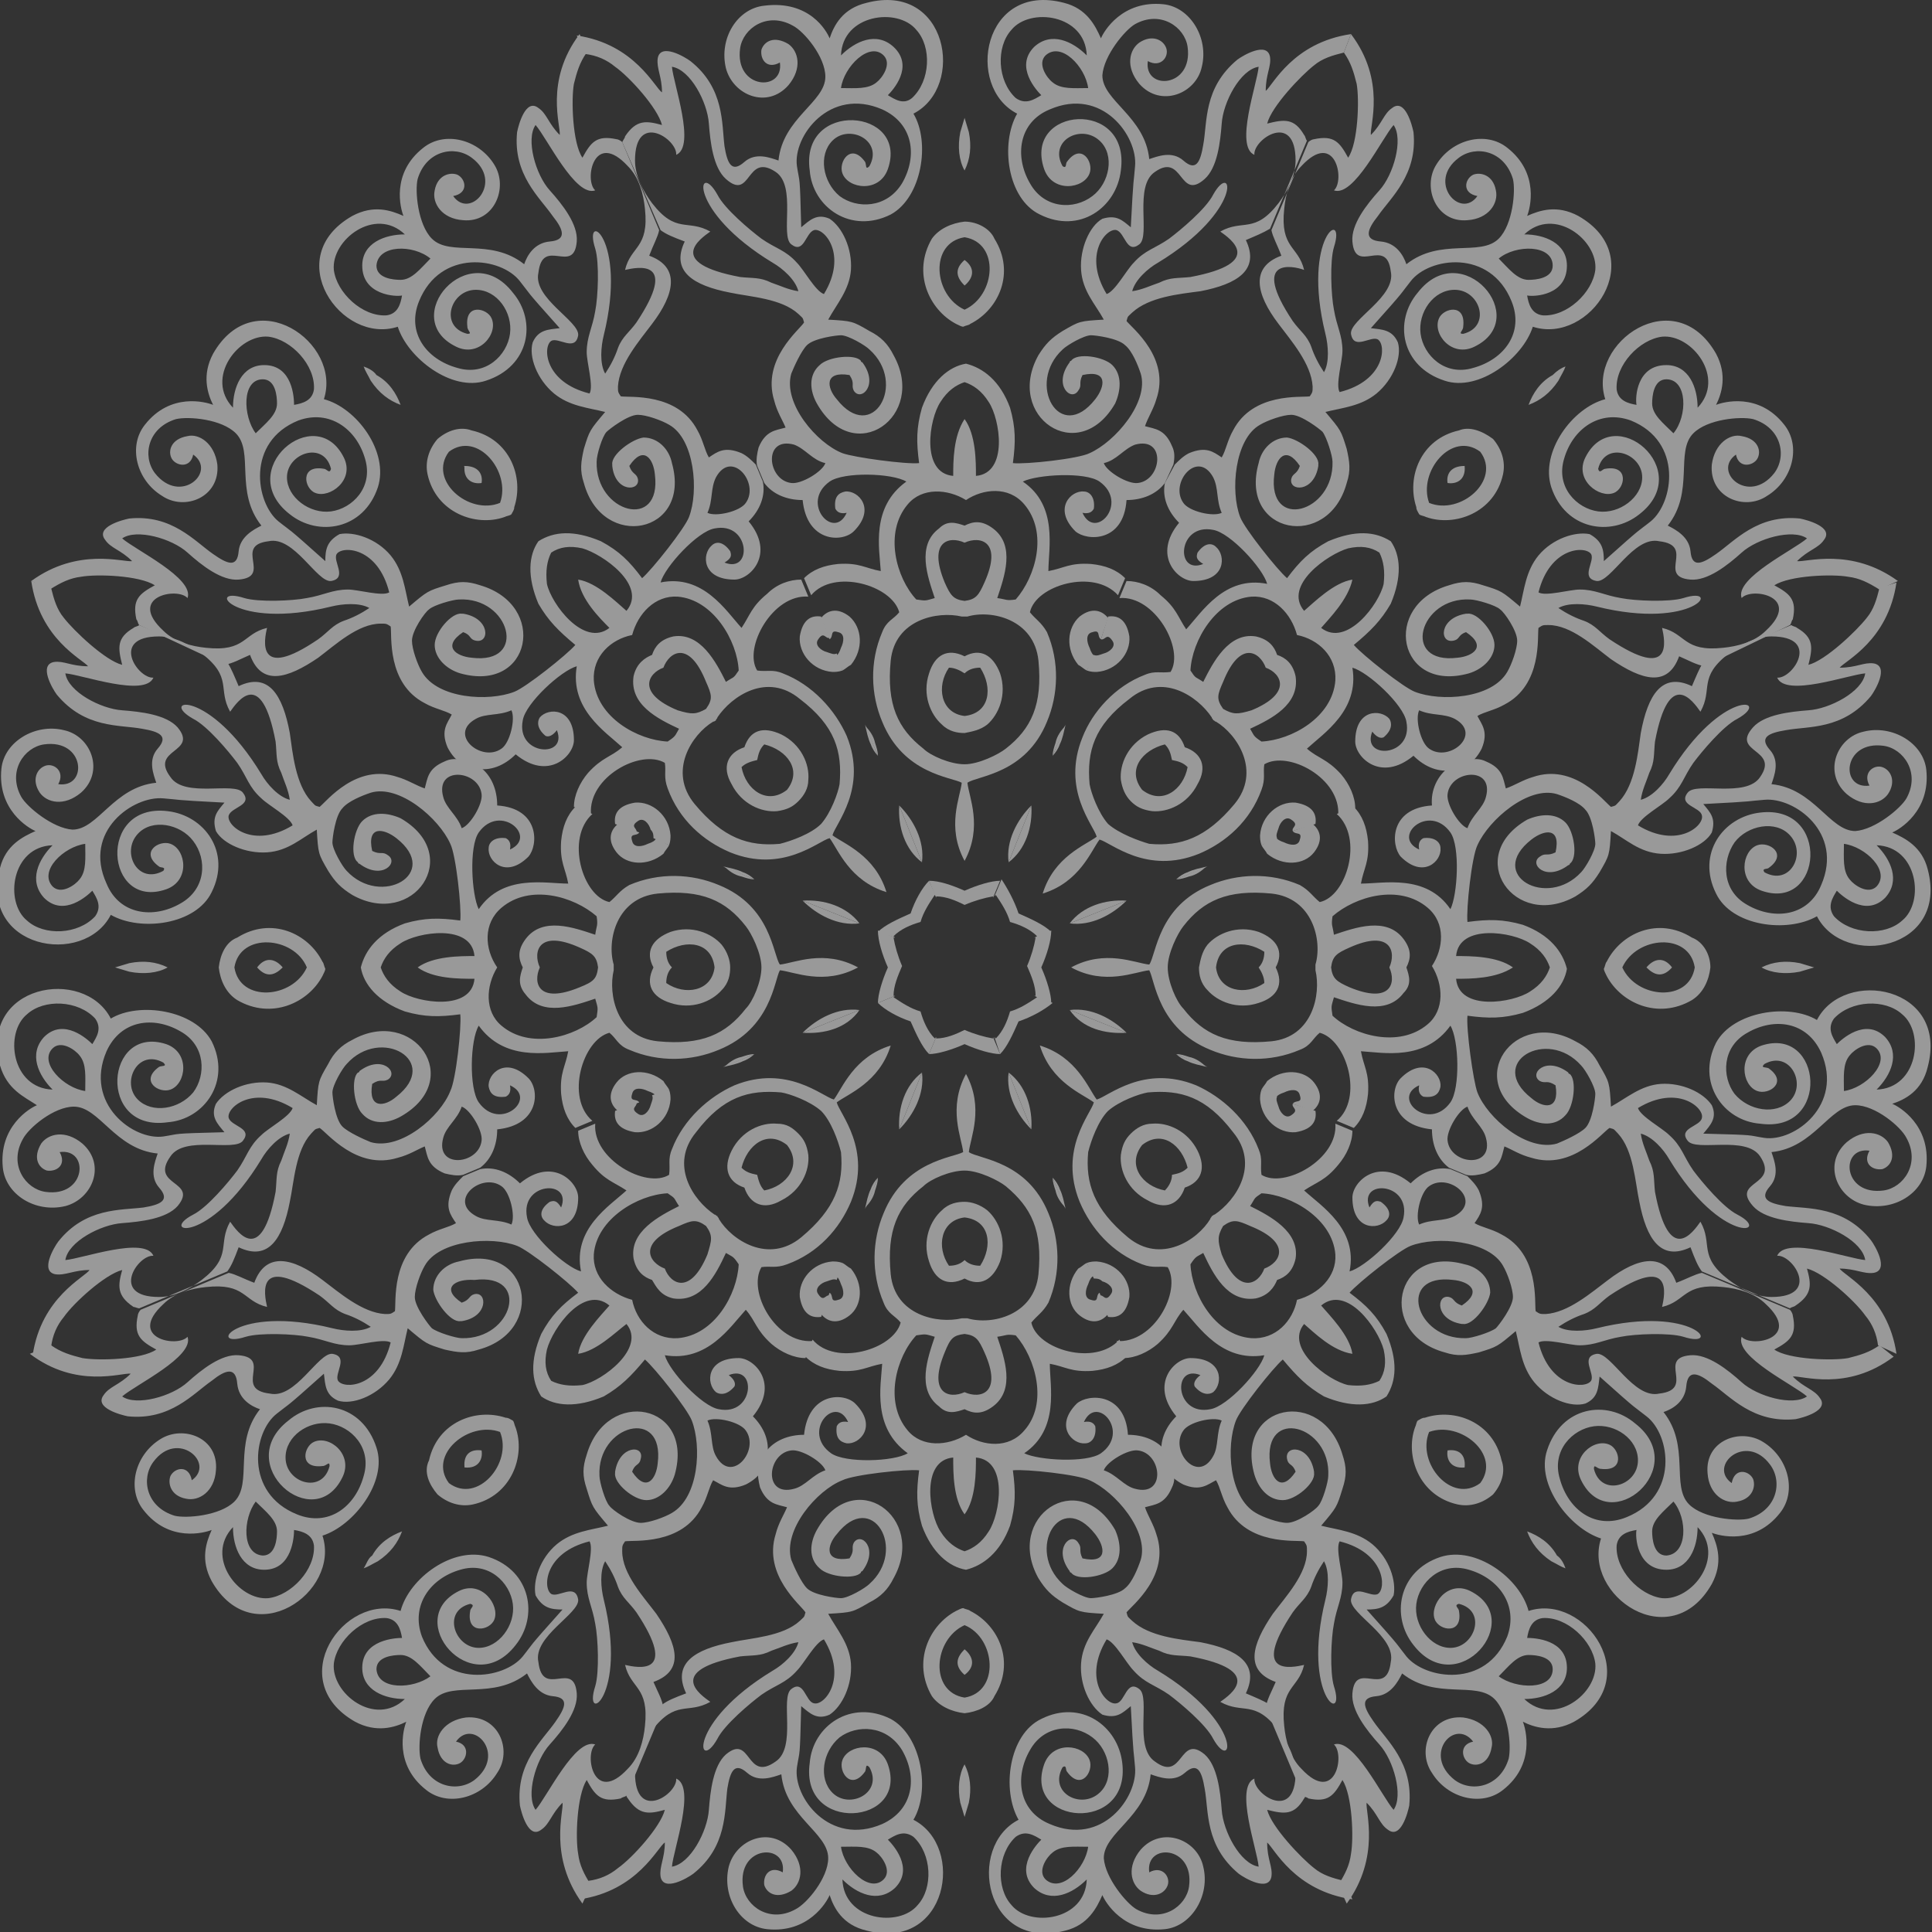 <?xml version="1.0" encoding="utf-8"?>
<!-- Generator: Adobe Illustrator 19.1.1, SVG Export Plug-In . SVG Version: 6.00 Build 0)  -->
<svg version="1.1" id="Capa_1" xmlns="http://www.w3.org/2000/svg" xmlns:xlink="http://www.w3.org/1999/xlink" x="0px" y="0px"
	 viewBox="0 0 136 136" style="enable-background:new 0 0 136 136;" xml:space="preserve">
<rect x="0" y="0" width="136" height="136" fill="#333333" stroke="none"/>
<style type="text/css">
	.st0{opacity:0.5;}
	.st1{fill-rule:evenodd;clip-rule:evenodd;fill:#FFFFFF;}
</style>
<g class="st0">
	<path class="st1" d="M94.6,3.7c-0.8,0.2-1.5,0.4-2.1,0.9c-0.9,0.7-3,2.9-3.3,4.1c1.2-0.3,1.9-0.4,2.6,0.8c0.1,0.1,0.1,0.3,0.2,0.4
		l-2.6,6.2c-0.5,0.3-1,0.5-1.7,0.8c1,2.1-0.6,3.1-3.2,3.6c-1.5,0.2-3.6,0.4-4.8,1.5c-0.3,0.3-0.3,0.2-0.4,0.6
		c0.4,0.5,3.1,2.6,2.1,5.5c-0.2,0.7-0.6,1.3-0.8,1.9c0.7,0.2,1.4,0.2,1.9,1.4c0.2,0.4,0.2,0.8,0.1,1.3L82,34
		c-0.6,0.8-1.6,1.2-2.7,1.2c-0.2,3-2.8,2.9-3.6,2.2c-1.6-1.6-0.3-2.9,0.6-2.8c0.4,0,0.8,0.4,0.7,1.2c-0.1,0.2-0.3,0.4-0.8,0.3
		c0.9,2,3.3-0.7,1.2-2.2c-1-0.7-4.4-0.5-5.4,0c2.5,1.7,1.8,4.7,1.8,6.3c1.1-0.2,1.5-0.6,3-0.5c1,0.1,1.8,0.4,2.4,1l-0.5,1.2
		c-1.7-1.9-5.8-0.7-6.2,1.2c0.4,0.5,0.8,0.7,1.2,1.4c0.9,2.1,0.8,4.4,0,6.3c-1.5,3.7-4.9,3.8-5.6,4.3c0.1,1,1.1,3.1-0.2,5.5
		c-1.3-2.4-0.3-4.5-0.2-5.5c-0.7-0.4-4.1-0.6-5.6-4.3c-0.8-1.9-0.9-4.2,0-6.3c0.3-0.8,0.8-0.9,1.2-1.4c-0.5-1.9-4.6-3.1-6.2-1.2
		l-0.5-1.2c0.6-0.6,1.4-0.9,2.4-1c1.5-0.1,1.9,0.3,3,0.5c-0.1-1.6-0.7-4.5,1.8-6.3c-1-0.6-4.4-0.7-5.4,0c-2.1,1.5,0.3,4.2,1.2,2.2
		c-0.5,0.1-0.7-0.1-0.8-0.3c-0.1-0.8,0.2-1.1,0.7-1.2c0.9-0.1,2.2,1.2,0.6,2.8c-0.8,0.8-3.3,0.8-3.6-2.2c-1.1,0-2.1-0.4-2.7-1.2
		l-0.5-1.2c-0.1-0.4,0-0.9,0.1-1.3c0.5-1.2,1.2-1.2,1.9-1.4c-0.2-0.5-0.6-1.1-0.8-1.9c-0.9-2.9,1.8-5,2.1-5.5
		c-0.1-0.4-0.1-0.3-0.4-0.6c-1.2-1.1-3.4-1.2-4.8-1.5c-2.6-0.5-4.2-1.5-3.2-3.6c-0.8-0.3-1.3-0.5-1.7-0.8L43.8,10
		C43.9,9.8,44,9.7,44,9.6c0.8-1.2,1.5-1.1,2.6-0.8c-0.3-1.2-2.3-3.4-3.3-4.1c-0.6-0.5-1.3-0.8-2.1-0.9l-0.6-1.3c4.1,0.6,5.5,3.7,6,4
		c0-1.1-0.4-1.7-0.3-2.4c0.2-1.1,1.9-0.1,2.3,0.2c2.4,1.9,2.2,4.4,2.4,6c0.2,1.2,0.5,1.9,1.4,1.1c0.8-0.7,1.8-0.3,2.4-0.1
		c0.3-3,3.3-4.1,3.3-5.9c0-1.4-1.5-3.2-2.3-3.6c-1.8-1-3.5,0.2-3.7,1.6c-0.4,2.9,3.1,3.1,2.8,1c-0.9,0.5-1.4-0.2-1.3-0.9
		c0.2-0.6,0.9-1,1.9-0.4c0.7,0.5,1,1.7,0,2.9c-1.5,1.7-3.9,0.7-4.4-1.2c-0.5-2.1,0.8-4.2,2.7-4.4C57,0,58.2,2.2,58.4,2.7
		c0.3-0.9,0.9-2.1,2.6-2.5c5.7-1.5,7,5.9,3.3,7.8c1.2,2,0.6,5.9-1.6,7.1c-2.8,1.4-5.5-0.5-5.7-3.1c-0.7-5,7-4.4,5.5-0.1
		c-0.6,1.7-2.8,1.4-3.2,0.3c-0.3-0.8,0.6-2.2,1.6-0.8c0.1,0.2,0,0.6,0.3,0.3c1-1.8-1.4-3-2.6-1.8c-1,1-0.7,2.9,0.5,3.9
		c1.2,0.9,3.3,0.9,4.4-0.9c1.1-1.9,0.8-4.2-1.4-5.2c-3.7-1.6-6.3,1.9-6,4c0.2,1.3,0.2,0.4,0.3,4.3c0.6-0.5,1.1-1,2-0.6
		c0.9,0.6,1.6,2.1,1.5,3.6c-0.1,1.4-1,2.4-1.6,3.5c1.7,0.1,1.7,0.1,2.9,0.8c0.8,0.4,1.3,0.9,1.7,1.7c2.4,4.3-2.8,8-5.4,3.4
		c-0.5-0.9-0.6-2,0.2-2.7c0.6-0.6,2.5-0.8,2.9-0.3c0,0,0,0.1,0.1,0.1c1.2,1.6-0.1,2.8-0.6,2c-0.2-0.4,0.1-0.5-0.3-1.1
		c-1.8-0.3-1.6,0.9-0.9,1.7c2.5,3.2,5-1.1,2.3-3.5c-0.3-0.3-1.5-1-2-1c-0.3,0-1.9,0.2-2.4,0.7c-0.4,0.4-0.9,1.5-1.1,2
		c-0.6,2.1,1.8,4.9,3.6,5.6c0.8,0.3,4.5,0.8,5.4,0.7c-0.2-1.5-0.2-2.5,0.2-3.9c0.7-1.9,1.9-2.9,3.1-3.1c1.2,0.3,2.4,1.2,3.1,3.1
		c0.4,1.4,0.4,2.4,0.2,3.9c0.9,0.1,4.6-0.3,5.4-0.7c1.8-0.8,4.2-3.6,3.6-5.6c-0.2-0.6-0.6-1.6-1.1-2c-0.5-0.5-2.1-0.7-2.4-0.7
		c-0.5,0-1.7,0.7-2,1c-2.6,2.4-0.2,6.7,2.3,3.5c0.7-0.9,0.9-2.1-0.9-1.7c-0.3,0.6,0,0.7-0.3,1.1c-0.5,0.8-1.8-0.4-0.6-2
		c0,0,0-0.1,0.1-0.1c0.4-0.6,2.3-0.3,2.9,0.3c0.7,0.7,0.6,1.8,0.2,2.7c-2.6,4.5-7.8,0.9-5.4-3.4c0.5-0.8,0.9-1.2,1.7-1.7
		c1.2-0.7,1.2-0.7,2.9-0.8c-0.6-1.1-1.5-2-1.6-3.5c-0.1-1.5,0.6-3.1,1.5-3.6c1-0.3,1.4,0.1,2,0.6c0.2-3.9,0.2-3,0.3-4.3
		c0.2-2.1-2.3-5.6-6-4c-2.2,0.9-2.5,3.3-1.4,5.2c1,1.8,3.1,1.9,4.4,0.9c1.2-0.9,1.6-2.9,0.5-3.9c-1.3-1.2-3.6,0-2.6,1.8
		c0.3,0.2,0.2-0.2,0.3-0.3c1-1.4,1.9,0,1.6,0.8c-0.4,1.1-2.6,1.4-3.2-0.3C72,7.5,79.6,6.9,78.9,12c-0.3,2.6-2.9,4.5-5.7,3.1
		c-2.3-1.1-2.8-5-1.6-7.1c-3.7-1.9-2.4-9.3,3.3-7.8c1.6,0.4,2.2,1.6,2.6,2.5c0.2-0.5,1.5-2.7,4.4-2.4c1.9,0.2,3.2,2.4,2.7,4.4
		c-0.4,1.9-2.9,2.9-4.4,1.2c-1-1.2-0.7-2.4,0-2.9c0.9-0.6,1.7-0.2,1.9,0.4c0.2,0.6-0.4,1.4-1.3,0.9c-0.3,2.1,3.2,1.9,2.8-1
		c-0.2-1.4-1.9-2.6-3.7-1.6c-0.7,0.4-2.2,2.2-2.3,3.6c0,1.8,3,2.9,3.3,5.9c0.6-0.2,1.6-0.6,2.4,0.1c0.9,0.8,1.2,0.1,1.4-1.1
		c0.3-1.6,0-4,2.4-6c0.4-0.3,2.1-1.3,2.3-0.2c0.1,0.7-0.3,1.2-0.3,2.4c0.5-0.4,1.9-3.4,6-4L94.6,3.7L94.6,3.7z M67.9,53.8
		c1,0,2.4-0.7,2.9-1.1c1.8-1.4,2.6-3.1,2.3-6.2c-0.3-2.9-3.3-3.6-5-3.1c-0.1,0-0.1,0-0.2,0c-0.1,0-0.1,0-0.2,0
		c-1.7-0.4-4.7,0.2-5,3.1c-0.3,3.1,0.5,4.8,2.3,6.2C65.5,53.2,66.9,53.8,67.9,53.8L67.9,53.8z M67.9,42.3c0.8-0.1,1-0.4,1.4-1.3
		c1.3-2.9-0.3-3.3-1.4-2.8c-1.1-0.5-2.6-0.1-1.4,2.8C66.9,41.9,67.1,42.2,67.9,42.3L67.9,42.3z M67.9,37c0.6-0.3,1.2-0.4,2,0.2
		c1.6,1.2,0.8,3.4,0.3,4.9c0.7,0.1,0.6,0.2,1.3,0.1c1.4-1.6,2.3-4.7,0.6-6.7c-1.1-1.3-2.9-1.1-4.1-0.3c-1.3-0.8-3.1-0.9-4.1,0.3
		c-1.7,2-0.8,5.2,0.6,6.7c0.7,0.1,0.6,0.1,1.3-0.1c-0.5-1.5-1.3-3.7,0.3-4.9C66.7,36.6,67.3,36.8,67.9,37L67.9,37z M67.9,29.5
		c0.8,1.1,0.8,3,0.8,4c2.3-0.2,1.7-4,0.9-5.2c-0.5-0.8-1.1-1.2-1.7-1.4c-0.6,0.2-1.2,0.6-1.7,1.4c-0.8,1.2-1.4,5,0.9,5.2
		C67.1,32.5,67.1,30.7,67.9,29.5L67.9,29.5z M67.9,62.7C67,62.3,66.1,62,65.4,62l0.5,1.2c0,0,0-0.1,0-0.1c0.7,0,1.4,0.3,2,0.6
		c0.7-0.3,1.4-0.5,2-0.6c0,0,0,0.1,0,0.1l0.5-1.2C69.8,62,68.8,62.3,67.9,62.7L67.9,62.7z M67.9,8.3c-0.1,0.3-0.2,0.7-0.3,1
		c-0.2,1-0.1,2,0.3,2.7c0.4-0.8,0.5-1.7,0.3-2.7C68.1,9,68,8.6,67.9,8.3L67.9,8.3z M67.9,21.8c-2.2-1-2.5-4.7,0-5.1
		C70.4,17.1,70.1,20.8,67.9,21.8L67.9,21.8z M67.9,15.6c-0.9,0.1-1.8,0.5-2.3,1.2c-1.4,2.4-0.2,5,1.7,6c0.2,0.1,0.4,0.2,0.5,0.2
		c0.2-0.1,0.4-0.1,0.5-0.2c2-1,3.2-3.6,1.7-6C69.7,16.1,68.8,15.6,67.9,15.6L67.9,15.6z M67.9,18.3C67.9,18.3,67.9,18.3,67.9,18.3
		c-0.8,0.7-0.5,1.3,0,1.8C68.5,19.6,68.7,18.9,67.9,18.3C68,18.3,67.9,18.3,67.9,18.3L67.9,18.3z M59.3,47.2
		c0.2-0.1,0.4-0.3,0.6-0.4c0.9-1.1,0.8-2.6-0.1-3.4c-0.9-0.7-1.6-0.4-2,0.1l0.6,1.5c0.3-0.2,0-0.7,0.6-0.5c0.5,0.1,0.4,0.7,0.2,1.1
		c-0.1,0.3-0.2,0.5-0.4,0.6L59.3,47.2L59.3,47.2z M64.9,60.7c0.2-1.5-0.6-3-1.6-4L64.9,60.7L64.9,60.7z M61.8,53.2
		c0-0.3-0.1-0.6-0.2-0.9c-0.1-0.5-0.4-0.9-0.7-1.2L61.8,53.2L61.8,53.2z M66.8,47c-0.9,1.3-0.6,3.2,1.1,3.4c1.8-0.2,2-2,1.1-3.4
		c-0.4,0-0.8,0.1-1.1,0.4C67.6,47.2,67.2,47,66.8,47L66.8,47z M67.9,51.6c-0.5,0-1.1-0.1-1.6-0.6c-0.8-0.7-1.4-2.1-0.9-3.6
		c0.4-1.3,1.3-1.8,2.5-1.2c1.1-0.6,2-0.1,2.5,1.2c0.5,1.5-0.1,2.9-0.9,3.6C69,51.4,68.4,51.5,67.9,51.6L67.9,51.6z M55.9,31.3
		c-2.2-0.6-1.9,2.5-0.2,2.7c0.7,0.1,2.2-0.8,2.4-1.4C57.2,32.4,56.7,31.6,55.9,31.3L55.9,31.3z M51.1,12.6c-0.9-0.8-1.1-2.6-1.2-3.9
		c-0.1-1.5-1.3-3.8-2.6-4c0.1,1.2,1.7,5.6,0.3,6.2c0.1-1.1-2.9-3.1-2.9,0.4c0,1.1,0.6,2.2,1.2,3c1.7,2.2,2.5,1.1,4.1,2
		c-0.7,0.5-3.2,2.2,2.1,3.2c0.9,0.1,1.4,0,2.2,0.4c0.6,0.2,1.2,0.5,1.9,0.6c-0.2-0.8-1.1-1.6-1.8-2c-6.1-3.7-5.3-7.3-3.9-4.8
		c0.5,1,2.3,2.5,3.1,3.1c1,0.7,1.7,0.8,2.5,1.7c0.5,0.5,1.3,2,1.9,2.2c1.7-2.8,0-4.7-0.7-4.5c-0.6,0.2-0.7,1.7-1.6,1
		c-0.8-0.6,0.4-4.1-1.1-5.1C52.5,10.7,52.9,14.2,51.1,12.6L51.1,12.6z M59.2,6.2c1,0,1.9,0.1,2.5-0.4c0.4-0.3,1.1-1.3,0.5-1.9
		C61.2,2.9,59.4,4.7,59.2,6.2L59.2,6.2z M62.5,6.7C63,7,63.6,7.4,64.2,6.9c1.3-1.2,1.4-3.6,0.3-4.8c-1.3-1.6-5.2-1.1-5.3,1.8
		c1-1,2.5-1.7,3.7-0.6C64.4,4.7,62.8,6.4,62.5,6.7L62.5,6.7z M76.5,47.2c-0.2-0.1-0.4-0.3-0.6-0.4c-0.9-1.1-0.8-2.6,0.1-3.4
		c0.9-0.7,1.6-0.4,2,0.1L77.5,45c-0.3-0.2,0-0.7-0.6-0.5c-0.5,0.1-0.4,0.7-0.2,1.1c0.1,0.3,0.2,0.5,0.4,0.6L76.5,47.2L76.5,47.2z
		 M71,60.7c-0.2-1.5,0.6-3,1.6-4L71,60.7L71,60.7z M74.1,53.2c0-0.3,0.1-0.6,0.2-0.9c0.1-0.5,0.4-0.9,0.7-1.2L74.1,53.2L74.1,53.2z
		 M79.9,31.3c2.2-0.6,1.9,2.5,0.2,2.7c-0.7,0.1-2.2-0.8-2.4-1.4C78.6,32.4,79.1,31.6,79.9,31.3L79.9,31.3z M84.8,12.6
		c0.9-0.8,1.1-2.6,1.2-3.9c0.1-1.5,1.3-3.8,2.6-4c-0.1,1.2-1.7,5.6-0.3,6.2c-0.1-1.1,2.9-3.1,2.9,0.4c0,1.1-0.6,2.2-1.2,3
		c-1.7,2.2-2.5,1.1-4.1,2c0.7,0.5,3.2,2.2-2.1,3.2c-0.9,0.1-1.4,0-2.2,0.4c-0.6,0.2-1.2,0.5-1.9,0.6c0.2-0.8,1.1-1.6,1.8-2
		c6.1-3.7,5.3-7.3,3.9-4.8c-0.5,1-2.3,2.5-3.1,3.1c-1,0.7-1.7,0.8-2.5,1.7c-0.5,0.5-1.3,2-1.9,2.2c-1.7-2.8,0-4.7,0.7-4.5
		c0.6,0.2,0.7,1.7,1.6,1c0.8-0.6-0.4-4.1,1.1-5.1C83.3,10.7,83,14.2,84.8,12.6L84.8,12.6z M76.6,6.2c-1,0-1.9,0.1-2.5-0.4
		c-0.4-0.3-1.1-1.3-0.5-1.9C74.7,2.9,76.4,4.7,76.6,6.2L76.6,6.2z M73.3,6.7c-0.5,0.3-1.1,0.7-1.8,0.2c-1.3-1.2-1.4-3.6-0.3-4.8
		c1.3-1.6,5.2-1.1,5.3,1.8c-1-1-2.5-1.7-3.7-0.6C71.4,4.7,73,6.4,73.3,6.7L73.3,6.7z"/>
	<path class="st1" d="M41.3,3.7c-0.5,0.7-0.7,1.4-0.9,2.2c-0.2,1.1-0.1,4.2,0.6,5.2c0.6-1.1,1-1.6,2.4-1.3c0.1,0,0.3,0.1,0.4,0.2
		l2.6,6.2c-0.1,0.5-0.4,1-0.7,1.8c2.2,0.8,1.8,2.7,0.2,4.8c-0.9,1.2-2.3,2.8-2.4,4.4c0,0.4,0,0.4,0.2,0.7c0.6,0.1,4-0.3,5.4,2.4
		c0.4,0.7,0.5,1.4,0.8,1.9c0.6-0.4,1.1-0.8,2.3-0.3c0.4,0.2,0.7,0.5,1,0.8l0.5,1.2c0.2,1-0.2,2-1,2.8c1.9,2.3,0.1,4.1-1,4.1
		c-2.3,0-2.3-1.8-1.6-2.4c0.3-0.3,0.8-0.3,1.3,0.4c0.1,0.3,0.1,0.5-0.4,0.8c2,0.8,1.8-2.9-0.7-2.4c-1.2,0.2-3.5,2.7-3.8,3.8
		c3-0.6,4.6,2,5.7,3.2c0.6-0.9,0.7-1.5,1.8-2.4c0.7-0.7,1.6-1,2.4-1l0.5,1.2c-2.5-0.2-4.6,3.6-3.6,5.2c0.7,0.1,1.1-0.1,1.8,0.2
		c2.1,0.8,3.7,2.6,4.5,4.4c1.5,3.7-0.8,6.2-1,7c0.8,0.6,3,1.4,3.8,4c-2.6-0.8-3.4-3-4-3.8c-0.8,0.2-3.3,2.5-7,1
		c-1.9-0.8-3.6-2.3-4.4-4.5c-0.3-0.8-0.1-1.2-0.2-1.8c-1.7-1-5.4,1-5.2,3.6l-1.2-0.5c0-0.8,0.4-1.7,1-2.4c1-1.1,1.6-1.1,2.4-1.8
		c-1.2-1.1-3.7-2.7-3.2-5.7c-1.1,0.3-3.6,2.6-3.8,3.8c-0.5,2.5,3.2,2.7,2.4,0.7c-0.3,0.4-0.6,0.5-0.8,0.4c-0.6-0.5-0.6-1-0.4-1.3
		c0.6-0.7,2.4-0.7,2.4,1.6c0,1.1-1.8,2.9-4.1,1c-0.8,0.8-1.8,1.2-2.8,1l-1.2-0.5c-0.3-0.2-0.6-0.6-0.8-1c-0.5-1.2,0-1.7,0.3-2.3
		c-0.5-0.3-1.2-0.4-1.9-0.8c-2.7-1.4-2.3-4.8-2.4-5.4c-0.3-0.2-0.3-0.2-0.7-0.2c-1.6,0-3.2,1.5-4.4,2.4c-2.2,1.5-4,2-4.8-0.2
		c-0.7,0.3-1.2,0.6-1.8,0.7L9.8,44c-0.1-0.1-0.1-0.3-0.2-0.4c-0.3-1.4,0.2-1.8,1.3-2.4c-1.1-0.7-4.1-0.8-5.2-0.6
		c-0.8,0.1-1.4,0.4-2.2,0.9l-1.3-0.6c3.3-2.4,6.5-1.3,7.1-1.4c-0.8-0.8-1.5-0.9-1.9-1.5c-0.7-0.9,1.2-1.4,1.7-1.5
		c3-0.3,4.6,1.6,5.9,2.5c1,0.7,1.7,1,1.8-0.2c0.1-1,1-1.5,1.6-1.8c-1.9-2.4-0.5-5.2-1.8-6.5c-1-1-3.3-1.2-4.2-1
		c-2,0.6-2.4,2.6-1.5,3.8c1.8,2.3,4.4-0.1,2.7-1.3c-0.2,1-1.2,0.8-1.5,0.3c-0.3-0.5-0.1-1.4,1.1-1.6c0.8-0.2,1.9,0.5,2.1,2
		c0.2,2.3-2.3,3.3-3.9,2.2c-1.8-1.1-2.4-3.5-1.2-5c1.8-2.3,4.3-1.6,4.8-1.4c-0.4-0.8-0.8-2.1,0-3.6c2.9-5.1,9.1-0.8,7.8,3.2
		c2.3,0.6,4.6,3.7,3.8,6.2c-1,3-4.2,3.5-6.2,1.9c-4-3.1,1.8-8,3.8-4c0.8,1.6-1,2.9-2,2.5c-0.8-0.3-1.1-2,0.6-1.7
		c0.2,0,0.4,0.4,0.5,0c-0.5-2-3.1-1.1-3.1,0.6c0,1.4,1.6,2.6,3.1,2.4c1.5-0.2,3-1.7,2.4-3.7c-0.6-2.1-2.5-3.5-4.7-2.7
		c-3.7,1.5-3,5.8-1.4,7.1c1,0.8,0.4,0.2,3.3,2.8c0-0.8,0.1-1.4,1-1.9c1-0.2,2.6,0.3,3.6,1.5c0.9,1.1,1,2.4,1.3,3.6
		c1.3-1.1,1.3-1.1,2.6-1.5c0.9-0.3,1.5-0.3,2.4,0c4.8,1.4,3.6,7.6-1.4,6.2c-1-0.3-1.8-1.1-1.8-2c0-0.9,1.2-2.3,1.9-2.2
		c0,0,0.1,0,0.1,0c1.9,0.3,1.9,2.1,0.9,1.9c-0.5-0.1-0.3-0.4-0.9-0.6c-1.5,1-0.5,1.7,0.6,1.8c4,0.5,2.7-4.3-0.9-4.1
		c-0.4,0-1.8,0.4-2.1,0.7c-0.3,0.2-1.2,1.5-1.2,2.2c0,0.6,0.4,1.7,0.7,2.2c1.1,1.9,4.7,2.1,6.5,1.4c0.8-0.3,3.7-2.6,4.3-3.3
		c-1.2-1-1.9-1.7-2.6-2.9c-0.8-1.9-0.7-3.4,0-4.4c1.1-0.7,2.5-0.8,4.4,0c1.3,0.7,2,1.4,2.9,2.6c0.7-0.6,3-3.5,3.3-4.3
		c0.7-1.8,0.4-5.5-1.4-6.5c-0.5-0.3-1.6-0.7-2.2-0.7c-0.7,0-2,1-2.2,1.2C42.4,30.7,42,32,42,32.5c-0.1,3.6,4.6,4.9,4.1,0.9
		c-0.1-1.1-0.8-2.1-1.8-0.6c0.2,0.6,0.5,0.5,0.6,0.9c0.2,0.9-1.6,1-1.8-0.9c0,0,0-0.1,0-0.1c-0.1-0.7,1.4-1.8,2.2-1.9
		c1,0,1.8,0.8,2,1.8c1.4,5-4.9,6.2-6.2,1.4c-0.3-0.9-0.2-1.5,0-2.4c0.4-1.3,0.4-1.3,1.5-2.6c-1.2-0.3-2.5-0.4-3.6-1.3
		c-1.2-1-1.8-2.6-1.5-3.6c0.4-0.9,1.1-0.9,1.9-1c-2.6-2.9-2-2.3-2.8-3.3c-1.3-1.7-5.6-2.3-7.1,1.4c-0.9,2.2,0.5,4.1,2.7,4.7
		c2,0.6,3.5-0.9,3.7-2.4c0.2-1.5-0.9-3.1-2.4-3.1c-1.8,0-2.6,2.6-0.6,3.1c0.4,0,0-0.2,0-0.5c-0.2-1.7,1.4-1.3,1.7-0.6
		c0.5,1.1-0.9,2.8-2.5,2c-4.1-2,0.9-7.8,4-3.8c1.7,2,1.2,5.2-1.9,6.2c-2.4,0.8-5.5-1.6-6.2-3.8c-4,1.3-8.3-4.9-3.2-7.8
		c1.5-0.8,2.7-0.4,3.6,0c-0.2-0.5-0.9-3,1.4-4.8c1.5-1.2,3.9-0.6,5,1.2c1,1.6,0,4.1-2.2,3.9c-1.5-0.1-2.2-1.2-2-2.1
		c0.2-1.1,1.1-1.3,1.6-1.1c0.6,0.3,0.8,1.3-0.3,1.5c1.2,1.7,3.6-1,1.3-2.7c-1.2-0.9-3.2-0.5-3.8,1.5c-0.2,0.8,0,3.2,1,4.2
		c1.3,1.3,4.1-0.1,6.5,1.8c0.2-0.6,0.7-1.5,1.8-1.6c1.2-0.1,1-0.8,0.2-1.8c-0.9-1.3-2.8-2.9-2.5-5.9c0.1-0.5,0.6-2.4,1.5-1.7
		c0.6,0.4,0.7,1.1,1.5,1.9c0.1-0.6-1.1-3.8,1.4-7.1L41.3,3.7L41.3,3.7z M57.8,58c0.7-0.8,1.2-2.2,1.3-2.8c0.2-2.3-0.3-4.1-2.8-6
		c-2.3-1.9-4.8-0.2-5.8,1.3c0,0.1-0.1,0.1-0.1,0.2c0,0-0.1,0.1-0.2,0.1c-1.5,0.9-3.2,3.5-1.3,5.8c2,2.4,3.8,3,6,2.8
		C55.7,59.2,57.1,58.7,57.8,58L57.8,58z M49.7,49.9c0.5-0.7,0.4-1,0-1.9c-1.2-3-2.6-2.1-3-1c-1.1,0.4-1.9,1.8,1,3
		C48.7,50.3,49,50.3,49.7,49.9L49.7,49.9z M45.9,46.1c0.2-0.6,0.6-1.1,1.5-1.3c1.9-0.3,3,1.8,3.7,3.2c0.6-0.4,0.5-0.2,0.9-0.8
		c-0.1-2.1-1.8-5-4.3-5.2c-1.6-0.1-2.8,1.2-3.2,2.7c-1.5,0.3-2.8,1.5-2.7,3.2c0.2,2.6,3.1,4.2,5.2,4.3c0.6-0.4,0.5-0.4,0.8-0.9
		c-1.5-0.7-3.5-1.7-3.2-3.7C44.8,46.7,45.4,46.3,45.9,46.1L45.9,46.1z M40.7,40.8c1.3,0.2,2.7,1.6,3.4,2.2c1.5-1.8-1.7-4-3.1-4.4
		c-0.9-0.2-1.6-0.1-2.2,0.3c-0.3,0.6-0.4,1.3-0.3,2.2c0.3,1.4,2.6,4.5,4.4,3.1C42.2,43.5,40.9,42.2,40.7,40.8L40.7,40.8z M64.1,64.3
		c-0.9,0.4-1.8,0.8-2.3,1.3L63,66c0,0,0,0-0.1-0.1c0.5-0.5,1.2-0.8,1.9-1c0.2-0.7,0.6-1.3,1-1.9c0,0,0,0,0.1,0.1L65.4,62
		C64.9,62.5,64.4,63.4,64.1,64.3L64.1,64.3z M25.6,25.8c0.1,0.3,0.3,0.6,0.5,1c0.6,0.9,1.3,1.4,2.1,1.7c-0.3-0.8-0.8-1.6-1.7-2.1
		C26.3,26.1,25.9,25.9,25.6,25.8L25.6,25.8z M35.2,35.4c-2.2,0.9-5.1-1.6-3.6-3.6C33.6,30.3,36,33.2,35.2,35.4L35.2,35.4z
		 M30.8,30.9c-0.6,0.7-0.9,1.6-0.7,2.5c0.6,2.7,3.4,3.7,5.4,3c0.2-0.1,0.4-0.1,0.5-0.2c0.1-0.2,0.2-0.3,0.2-0.5
		c0.7-2.1-0.3-4.8-3-5.4C32.4,30,31.5,30.3,30.8,30.9L30.8,30.9z M32.7,32.8C32.7,32.9,32.6,32.9,32.7,32.8c-0.1,1,0.6,1.3,1.2,1.2
		C34,33.4,33.7,32.8,32.7,32.8C32.7,32.8,32.7,32.8,32.7,32.8L32.7,32.8z M47.1,59.5c0.1-0.3,0.1-0.5,0.1-0.7
		c-0.1-1.4-1.3-2.4-2.5-2.3c-1.2,0.2-1.5,0.8-1.4,1.5l1.5,0.6c0.1-0.3-0.5-0.4,0.1-0.8c0.4-0.3,0.8,0.2,0.9,0.6
		C46,58.6,46,58.8,46,59L47.1,59.5L47.1,59.5z M60.5,65c-0.9-1.2-2.5-1.7-4-1.6L60.5,65L60.5,65z M53.1,61.9
		c-0.2-0.2-0.5-0.4-0.8-0.5c-0.4-0.2-0.9-0.3-1.4-0.4L53.1,61.9L53.1,61.9z M52.2,54c0.3,1.6,1.8,2.7,3.2,1.6c1.1-1.4,0-2.8-1.6-3.2
		c-0.3,0.3-0.4,0.6-0.5,1.1C52.9,53.6,52.5,53.7,52.2,54L52.2,54z M56.2,56.4c-0.4,0.4-0.8,0.6-1.5,0.7c-1.1,0.1-2.5-0.5-3.2-1.9
		c-0.7-1.2-0.3-2.2,0.9-2.6c0.4-1.2,1.3-1.5,2.6-0.9c1.4,0.7,2,2.1,1.9,3.2C56.9,55.5,56.6,56,56.2,56.4L56.2,56.4z M33.5,50.6
		c-2,1.1,0.4,3.1,1.8,2.1c0.6-0.4,1-2.1,0.7-2.7C35.1,50.4,34.2,50.2,33.5,50.6L33.5,50.6z M16.8,40.8c-1.2,0.1-2.6-1-3.6-1.9
		c-1.1-1-3.6-1.7-4.6-1c0.9,0.8,5.1,2.8,4.6,4.2c-0.7-0.8-4.3-0.1-1.7,2.3c0.8,0.8,2,1.1,3,1.2c2.8,0.3,2.6-1,4.3-1.4
		C18.6,45,18,48,22.4,45c0.7-0.5,1-1,1.8-1.3c0.6-0.2,1.2-0.5,1.8-0.9c-0.7-0.4-1.9-0.3-2.7-0.1c-6.9,1.7-8.9-1.5-6.1-0.6
		c1,0.3,3.4,0.2,4.4,0c1.2-0.2,1.8-0.6,2.9-0.6c0.7,0,2.4,0.5,2.9,0.2c-0.8-3.2-3.3-3.3-3.7-2.7c-0.3,0.5,0.8,1.7-0.4,1.9
		c-1,0.1-2.6-3.2-4.4-2.8C16.4,38.4,19.2,40.6,16.8,40.8L16.8,40.8z M18,30.5c0.7-0.7,1.5-1.3,1.5-2.1c0-0.5-0.1-1.7-1-1.7
		C17,26.7,17.1,29.3,18,30.5L18,30.5z M20.7,28.5c0.6-0.1,1.3-0.3,1.4-1.1c0.1-1.7-1.6-3.5-3.2-3.7c-2.1-0.2-4.5,2.9-2.5,5
		c0-1.4,0.6-3,2.2-3C20.6,25.7,20.7,28,20.7,28.5L20.7,28.5z M59.3,47.2c-0.3,0.1-0.5,0.1-0.7,0.1c-1.4-0.1-2.4-1.3-2.3-2.5
		c0.2-1.2,0.8-1.5,1.5-1.4l0.6,1.5c-0.3,0.1-0.4-0.5-0.8,0.1c-0.3,0.4,0.2,0.8,0.6,0.9c0.3,0.1,0.5,0.2,0.7,0.1L59.3,47.2L59.3,47.2
		z M64.9,60.7c-1.2-0.9-1.7-2.5-1.6-4L64.9,60.7L64.9,60.7z M61.8,53.2c-0.2-0.2-0.4-0.5-0.5-0.8c-0.2-0.4-0.3-0.9-0.4-1.4
		L61.8,53.2L61.8,53.2z M50.4,33.6c1.1-2,3.1,0.4,2.1,1.8c-0.4,0.6-2.1,1-2.7,0.7C50.2,35.2,50,34.4,50.4,33.6L50.4,33.6z M40.6,17
		c0.1-1.2-1-2.6-1.9-3.6c-1-1.1-1.7-3.6-1-4.6c0.8,0.9,2.8,5.1,4.2,4.6c-0.8-0.7-0.1-4.3,2.3-1.7c0.8,0.8,1.1,2,1.2,3
		c0.3,2.8-1,2.6-1.4,4.3c0.9-0.2,3.8-0.8,0.8,3.7c-0.5,0.7-1,1-1.3,1.8c-0.2,0.6-0.5,1.2-0.9,1.8c-0.4-0.7-0.3-1.9-0.1-2.7
		c1.7-6.9-1.5-8.9-0.6-6.1c0.3,1,0.2,3.4,0,4.4c-0.2,1.2-0.6,1.8-0.6,2.9c0,0.7,0.5,2.4,0.2,2.9c-3.2-0.8-3.3-3.3-2.7-3.7
		c0.5-0.3,1.7,0.8,1.9-0.4c0.1-1-3.2-2.6-2.8-4.4C38.2,16.6,40.4,19.4,40.6,17L40.6,17z M30.3,18.2c-0.7,0.7-1.3,1.5-2.1,1.5
		c-0.5,0-1.7-0.1-1.7-1C26.6,17.2,29.1,17.2,30.3,18.2L30.3,18.2z M28.3,20.8c-0.1,0.6-0.3,1.3-1.1,1.4c-1.7,0.1-3.5-1.6-3.7-3.2
		c-0.2-2.1,2.9-4.5,5-2.5c-1.4,0-3,0.6-3,2.2C25.5,20.8,27.9,20.9,28.3,20.8L28.3,20.8z"/>
	<path class="st1" d="M3.6,41.4c0.2,0.8,0.4,1.5,0.9,2.1c0.7,0.9,2.9,3,4.1,3.3c-0.3-1.2-0.4-1.9,0.8-2.6c0.1-0.1,0.3-0.1,0.4-0.2
		l6.2,2.6c0.3,0.5,0.5,1,0.8,1.7c2.1-1,3.1,0.6,3.6,3.3c0.2,1.4,0.4,3.6,1.5,4.8c0.3,0.3,0.2,0.3,0.6,0.4c0.5-0.4,2.6-3.1,5.5-2.1
		c0.7,0.2,1.3,0.6,1.9,0.8c0.2-0.7,0.2-1.4,1.4-1.9c0.4-0.2,0.8-0.2,1.3-0.1l1.2,0.5c0.8,0.6,1.2,1.6,1.2,2.7c3,0.2,2.9,2.8,2.2,3.6
		c-1.6,1.6-2.9,0.3-2.8-0.6c0-0.4,0.4-0.8,1.2-0.7c0.2,0.1,0.4,0.3,0.3,0.8c2-0.9-0.7-3.3-2.2-1.2c-0.7,1-0.5,4.4,0,5.4
		c1.7-2.5,4.7-1.8,6.3-1.8c-0.2-1.1-0.6-1.5-0.5-3c0.1-1,0.4-1.8,1-2.4l1.2,0.5c-1.9,1.7-0.7,5.8,1.2,6.2c0.5-0.4,0.7-0.8,1.4-1.2
		c2.1-0.9,4.4-0.8,6.3,0c3.7,1.5,3.8,4.9,4.3,5.6c1-0.1,3.1-1.1,5.5,0.2c-2.4,1.3-4.5,0.3-5.5,0.2c-0.4,0.7-0.6,4.1-4.3,5.6
		c-1.9,0.8-4.2,0.9-6.3,0c-0.8-0.3-0.9-0.8-1.4-1.2c-1.9,0.5-3.1,4.6-1.2,6.2l-1.2,0.5c-0.6-0.6-0.9-1.4-1-2.4
		c-0.1-1.5,0.3-1.9,0.5-3c-1.6,0.1-4.5,0.7-6.3-1.8c-0.6,1-0.7,4.4,0,5.4c1.5,2.1,4.2-0.3,2.2-1.2c0.1,0.5-0.1,0.7-0.3,0.8
		c-0.8,0.1-1.1-0.2-1.2-0.7c-0.1-0.9,1.2-2.2,2.8-0.6c0.8,0.8,0.8,3.3-2.2,3.6c0,1.1-0.4,2.1-1.2,2.7l-1.2,0.5
		c-0.4,0.1-0.9,0-1.3-0.1c-1.2-0.5-1.2-1.2-1.4-1.9c-0.5,0.2-1.1,0.6-1.9,0.8c-2.9,0.9-5-1.8-5.5-2.1c-0.4,0.1-0.3,0.1-0.6,0.4
		c-1.1,1.2-1.2,3.4-1.5,4.8c-0.5,2.6-1.5,4.2-3.6,3.2c-0.3,0.8-0.5,1.3-0.8,1.7l-6.2,2.6C9.7,92.1,9.5,92,9.4,92
		c-1.2-0.8-1.1-1.5-0.8-2.6c-1.2,0.3-3.4,2.3-4.1,3.3c-0.5,0.6-0.8,1.3-0.9,2.1l-1.3,0.6c0.6-4.1,3.7-5.5,4-6
		c-1.1,0-1.7,0.4-2.4,0.3c-1.1-0.2-0.1-1.9,0.2-2.3c1.9-2.4,4.4-2.2,6-2.4c1.2-0.2,1.9-0.5,1.1-1.4c-0.7-0.8-0.3-1.8-0.1-2.4
		c-3-0.3-4.1-3.3-5.9-3.3c-1.4,0-3.2,1.5-3.6,2.3c-1,1.8,0.2,3.5,1.6,3.7c2.9,0.4,3.1-3.1,1-2.8c0.5,0.9-0.2,1.4-0.9,1.3
		c-0.6-0.2-1-0.9-0.4-1.9c0.5-0.7,1.7-1,2.9,0c1.7,1.5,0.7,3.9-1.2,4.4c-2.1,0.5-4.2-0.8-4.4-2.7c-0.3-2.9,1.9-4.2,2.4-4.4
		C1.7,77.2,0.5,76.7,0,75c-1.5-5.7,5.9-7,7.8-3.3c2-1.2,5.9-0.6,7.1,1.6c1.4,2.8-0.5,5.5-3.1,5.7c-5,0.7-4.4-6.9-0.1-5.5
		c1.7,0.6,1.4,2.8,0.3,3.2c-0.8,0.3-2.2-0.6-0.8-1.6c0.2-0.1,0.6,0,0.3-0.3c-1.8-1-3,1.4-1.8,2.6c1,1,2.9,0.7,3.9-0.5
		c0.9-1.2,0.9-3.3-0.9-4.3c-1.9-1.1-4.2-0.8-5.2,1.4c-1.6,3.7,1.9,6.3,4,6c1.3-0.2,0.4-0.2,4.3-0.3c-0.5-0.6-1-1.1-0.6-2
		c0.6-0.9,2.1-1.6,3.6-1.5c1.4,0.1,2.4,1,3.5,1.6c0.1-1.7,0.1-1.7,0.8-2.9c0.4-0.8,0.9-1.3,1.7-1.7c4.3-2.4,8,2.8,3.4,5.4
		c-0.9,0.5-2,0.6-2.7-0.2c-0.6-0.6-0.8-2.5-0.3-2.9c0,0,0.1,0,0.1-0.1c1.6-1.2,2.8,0.1,2,0.6c-0.4,0.2-0.5-0.1-1.1,0.3
		c-0.3,1.8,0.9,1.6,1.7,0.9c3.2-2.5-1.1-5-3.5-2.3c-0.3,0.3-1,1.5-1,2c0,0.3,0.2,1.9,0.7,2.4c0.4,0.4,1.5,0.9,2,1.1
		c2.1,0.6,4.9-1.8,5.6-3.6c0.4-0.8,0.8-4.5,0.7-5.4c-1.5,0.2-2.5,0.2-3.9-0.2c-1.9-0.7-2.9-1.9-3.1-3.1c0.3-1.2,1.2-2.4,3.1-3.1
		c1.4-0.4,2.4-0.4,3.9-0.2c0.1-0.9-0.3-4.6-0.7-5.4c-0.8-1.8-3.6-4.2-5.6-3.6c-0.6,0.2-1.6,0.6-2,1.1c-0.5,0.5-0.7,2.1-0.7,2.4
		c0,0.5,0.7,1.7,1,2c2.4,2.6,6.7,0.2,3.5-2.3c-0.9-0.7-2.1-0.9-1.7,0.9c0.6,0.3,0.7,0,1.1,0.3c0.8,0.5-0.4,1.8-2,0.6
		c0,0-0.1,0-0.1-0.1c-0.6-0.4-0.3-2.3,0.3-2.9c0.7-0.7,1.8-0.6,2.7-0.2c4.5,2.6,0.9,7.8-3.4,5.4c-0.8-0.5-1.2-0.9-1.7-1.7
		c-0.7-1.2-0.7-1.2-0.8-2.9c-1.1,0.6-2,1.5-3.5,1.6c-1.5,0.1-3.1-0.6-3.6-1.5c-0.3-1,0.1-1.4,0.6-2c-3.9-0.2-3-0.2-4.3-0.3
		c-2.1-0.2-5.7,2.3-4,6c0.9,2.2,3.3,2.5,5.2,1.4c1.8-1,1.9-3.1,0.9-4.4c-0.9-1.2-2.9-1.6-3.9-0.5c-1.2,1.3,0,3.6,1.8,2.6
		c0.2-0.3-0.2-0.2-0.3-0.3c-1.4-1,0-1.9,0.8-1.6c1.1,0.4,1.4,2.6-0.3,3.2c-4.3,1.5-4.9-6.1,0.1-5.5c2.6,0.3,4.5,2.9,3.1,5.7
		c-1.1,2.3-5,2.8-7.1,1.6c-1.9,3.7-9.3,2.4-7.8-3.3c0.4-1.6,1.6-2.2,2.5-2.6c-0.5-0.2-2.7-1.5-2.4-4.4c0.2-1.9,2.4-3.2,4.4-2.7
		c1.9,0.4,2.9,2.9,1.2,4.4c-1.2,1-2.4,0.7-2.9,0c-0.6-0.9-0.2-1.7,0.4-1.9c0.6-0.2,1.4,0.4,0.9,1.3c2.1,0.3,1.9-3.2-1-2.8
		c-1.4,0.2-2.6,1.9-1.6,3.7c0.4,0.7,2.2,2.2,3.6,2.3c1.8,0,2.9-3,5.9-3.3c-0.2-0.6-0.6-1.6,0.1-2.4c0.8-0.9,0.1-1.2-1.1-1.4
		c-1.6-0.3-4,0-6-2.4c-0.3-0.4-1.3-2.1-0.2-2.3c0.7-0.1,1.2,0.3,2.4,0.3c-0.4-0.5-3.4-1.9-4-6L3.6,41.4L3.6,41.4z M53.6,68.1
		c0-1-0.7-2.4-1.1-2.9c-1.4-1.8-3.1-2.6-6.2-2.3c-2.9,0.3-3.6,3.3-3.1,5c0,0.1,0,0.1,0,0.2c0,0.1,0,0.1,0,0.2
		c-0.4,1.7,0.2,4.7,3.1,5c3.1,0.3,4.8-0.5,6.2-2.3C53,70.5,53.6,69.1,53.6,68.1L53.6,68.1z M42.1,68.1c-0.1-0.8-0.4-1-1.3-1.4
		c-2.9-1.3-3.3,0.3-2.8,1.4c-0.5,1.1-0.1,2.6,2.8,1.4C41.8,69.1,42,68.9,42.1,68.1L42.1,68.1z M36.8,68.1c-0.3-0.6-0.4-1.2,0.2-2
		c1.2-1.6,3.4-0.8,4.9-0.3c0.1-0.7,0.2-0.6,0.1-1.3c-1.6-1.4-4.7-2.3-6.7-0.6C34,65,34.1,66.8,35,68.1c-0.8,1.3-0.9,3.1,0.3,4.1
		c2,1.7,5.2,0.8,6.7-0.6c0.1-0.7,0.1-0.6-0.1-1.3c-1.5,0.5-3.7,1.3-4.9-0.3C36.4,69.3,36.6,68.7,36.8,68.1L36.8,68.1z M29.4,68.1
		c1.1-0.8,3-0.8,4-0.8c-0.2-2.3-4-1.7-5.2-0.9c-0.8,0.5-1.2,1.1-1.4,1.7c0.2,0.6,0.6,1.2,1.4,1.7c1.2,0.8,5,1.4,5.2-0.9
		C32.3,68.9,30.5,68.9,29.4,68.1L29.4,68.1z M62.5,68.1c-0.4,0.9-0.7,1.9-0.7,2.5l1.2-0.5c0,0-0.1,0-0.1,0c0-0.7,0.3-1.4,0.6-2.1
		c-0.3-0.7-0.5-1.4-0.6-2c0,0,0.1,0,0.1,0l-1.2-0.5C61.8,66.2,62.1,67.2,62.5,68.1L62.5,68.1z M8.1,68.1c0.3,0.1,0.7,0.2,1,0.3
		c1,0.2,2,0.1,2.7-0.3c-0.8-0.4-1.7-0.5-2.7-0.3C8.8,67.9,8.4,68,8.1,68.1L8.1,68.1z M21.6,68.1c-1,2.2-4.7,2.5-5.1,0
		C16.9,65.6,20.7,65.9,21.6,68.1L21.6,68.1z M15.4,68.1c0.1,0.9,0.5,1.8,1.3,2.3c2.4,1.4,5,0.2,6-1.7c0.1-0.2,0.2-0.4,0.2-0.5
		c-0.1-0.2-0.1-0.4-0.2-0.5c-1-2-3.6-3.2-6-1.7C15.9,66.3,15.5,67.2,15.4,68.1L15.4,68.1z M18.1,68.1C18.1,68.1,18.1,68.1,18.1,68.1
		c0.7,0.8,1.3,0.5,1.8,0C19.4,67.5,18.7,67.3,18.1,68.1C18.1,68,18.1,68.1,18.1,68.1L18.1,68.1z M47.1,76.7
		c-0.1-0.2-0.3-0.4-0.4-0.6c-1.1-0.9-2.6-0.8-3.3,0.1c-0.7,0.9-0.4,1.6,0.1,2l1.5-0.6c-0.2-0.3-0.7,0-0.5-0.6
		c0.1-0.5,0.7-0.4,1.1-0.2c0.3,0.1,0.5,0.2,0.6,0.4L47.1,76.7L47.1,76.7z M60.5,71.1c-1.5-0.2-3,0.6-4,1.6L60.5,71.1L60.5,71.1z
		 M53.1,74.2c-0.3,0-0.6,0.1-0.9,0.2c-0.5,0.1-0.9,0.4-1.2,0.7L53.1,74.2L53.1,74.2z M46.9,69.2c1.3,0.9,3.2,0.6,3.4-1.1
		c-0.2-1.8-2-2-3.4-1.1c0,0.4,0.1,0.8,0.4,1.1C47,68.4,46.9,68.8,46.9,69.2L46.9,69.2z M51.4,68.1c0,0.5-0.1,1.1-0.6,1.6
		c-0.7,0.8-2.1,1.4-3.6,0.9c-1.3-0.4-1.8-1.3-1.2-2.5c-0.6-1.1-0.1-2,1.2-2.5c1.5-0.5,2.9,0.1,3.6,0.9C51.2,67,51.4,67.6,51.4,68.1
		L51.4,68.1z M31.2,80.1c-0.6,2.2,2.5,1.9,2.7,0.2c0.1-0.7-0.8-2.2-1.4-2.4C32.2,78.8,31.4,79.3,31.2,80.1L31.2,80.1z M12.5,84.9
		c-0.8,0.9-2.6,1.1-3.9,1.2c-1.5,0.1-3.8,1.3-4,2.6c1.2-0.1,5.6-1.7,6.2-0.3c-1.1-0.1-3.1,2.9,0.4,2.9c1.1,0,2.2-0.6,3-1.2
		c2.2-1.7,1.1-2.5,2-4.1c0.5,0.7,2.2,3.2,3.2-2.1c0.1-0.9,0-1.4,0.4-2.2c0.2-0.6,0.5-1.2,0.6-1.9c-0.8,0.2-1.6,1.1-2,1.8
		c-3.7,6.1-7.3,5.2-4.8,3.9c1-0.5,2.5-2.3,3.1-3.1c0.7-1,0.8-1.7,1.7-2.5c0.5-0.5,2-1.3,2.2-1.9c-2.8-1.7-4.7,0-4.5,0.7
		c0.2,0.6,1.7,0.7,1,1.6c-0.6,0.8-4.1-0.4-5.1,1.1C10.5,83.5,14,83.1,12.5,84.9L12.5,84.9z M6,76.8c0-1,0.1-1.9-0.4-2.5
		c-0.3-0.4-1.3-1.1-1.9-0.5C2.7,74.8,4.5,76.6,6,76.8L6,76.8z M6.5,73.5c0.3-0.5,0.7-1.1,0.2-1.8c-1.2-1.3-3.6-1.4-4.8-0.3
		c-1.6,1.3-1.1,5.2,1.8,5.3c-1-1-1.7-2.5-0.6-3.7C4.5,71.6,6.2,73.2,6.5,73.5L6.5,73.5z M47.1,59.5c-0.1,0.2-0.3,0.4-0.4,0.6
		c-1.1,0.9-2.6,0.8-3.3-0.1c-0.7-0.9-0.4-1.6,0.1-2l1.5,0.6c-0.2,0.3-0.7,0-0.5,0.6c0.1,0.5,0.7,0.4,1.1,0.2
		c0.3-0.1,0.5-0.2,0.6-0.4L47.1,59.5L47.1,59.5z M60.5,65c-1.5,0.2-3-0.6-4-1.6L60.5,65L60.5,65z M53.1,61.9c-0.3,0-0.6-0.1-0.9-0.2
		c-0.5-0.1-0.9-0.4-1.2-0.7L53.1,61.9L53.1,61.9z M31.2,56.1c-0.6-2.2,2.5-1.9,2.7-0.2c0.1,0.7-0.8,2.2-1.4,2.4
		C32.2,57.4,31.4,56.9,31.2,56.1L31.2,56.1z M12.5,51.2c-0.8-0.9-2.6-1.1-3.9-1.2c-1.5-0.1-3.8-1.3-4-2.6c1.2,0.1,5.6,1.7,6.2,0.3
		c-1.1,0.1-3.1-2.9,0.4-2.9c1.1,0,2.2,0.6,3,1.2c2.2,1.7,1.1,2.5,2,4.1c0.5-0.7,2.2-3.2,3.2,2.1c0.1,0.9,0,1.4,0.4,2.2
		c0.2,0.6,0.5,1.2,0.6,1.9c-0.8-0.2-1.6-1.1-2-1.8c-3.7-6.1-7.3-5.3-4.8-3.9c1,0.5,2.5,2.3,3.1,3.1c0.7,1,0.8,1.7,1.7,2.5
		c0.5,0.5,2,1.3,2.2,1.9c-2.8,1.7-4.7,0-4.5-0.7c0.2-0.6,1.7-0.7,1-1.6c-0.6-0.8-4.1,0.4-5.1-1.1C10.5,52.7,14,53,12.5,51.2
		L12.5,51.2z M6,59.4c0,1,0.1,1.9-0.4,2.5c-0.3,0.4-1.3,1.1-1.9,0.5C2.7,61.3,4.5,59.6,6,59.4L6,59.4z M6.5,62.7
		c0.3,0.5,0.7,1.1,0.2,1.8c-1.2,1.3-3.6,1.4-4.8,0.3c-1.6-1.3-1.1-5.2,1.8-5.3c-1,1-1.7,2.5-0.6,3.7C4.5,64.6,6.2,63,6.5,62.7
		L6.5,62.7z"/>
	<path class="st1" d="M3.6,94.7c0.7,0.5,1.4,0.7,2.2,0.9c1.2,0.2,4.2,0.1,5.2-0.6c-1.1-0.6-1.6-1-1.3-2.4c0-0.1,0.1-0.3,0.2-0.4
		l6.2-2.6c0.5,0.1,1,0.4,1.8,0.7c0.8-2.2,2.7-1.8,4.8-0.2c1.2,0.9,2.8,2.3,4.4,2.4c0.4,0,0.4,0,0.7-0.2c0.1-0.6-0.3-4,2.4-5.4
		c0.7-0.4,1.4-0.5,1.9-0.8c-0.4-0.6-0.8-1.1-0.3-2.3c0.2-0.4,0.5-0.7,0.8-1l1.2-0.5c1-0.2,2,0.2,2.8,1c2.3-1.9,4.1-0.1,4.1,1
		c0,2.3-1.8,2.3-2.4,1.6c-0.3-0.3-0.3-0.8,0.4-1.3c0.3-0.1,0.5-0.1,0.8,0.4c0.8-2-2.9-1.8-2.4,0.7c0.2,1.2,2.7,3.5,3.8,3.8
		c-0.6-3,2-4.6,3.2-5.7c-0.9-0.6-1.5-0.7-2.4-1.8c-0.6-0.7-1-1.6-1-2.4l1.2-0.5c-0.2,2.5,3.6,4.6,5.2,3.6c0.1-0.7-0.1-1.1,0.2-1.8
		c0.8-2.1,2.6-3.7,4.4-4.5c3.7-1.5,6.2,0.8,7,1c0.6-0.8,1.4-3,4-3.8c-0.8,2.6-3,3.4-3.8,4c0.2,0.8,2.5,3.3,1,7
		c-0.8,1.9-2.3,3.6-4.5,4.4c-0.8,0.3-1.2,0.1-1.8,0.2c-1,1.7,1,5.4,3.6,5.2l-0.5,1.2c-0.8,0-1.7-0.4-2.4-1c-1.1-1-1.1-1.6-1.8-2.4
		c-1.1,1.2-2.7,3.7-5.7,3.2c0.3,1.1,2.6,3.6,3.8,3.8c2.5,0.5,2.7-3.2,0.7-2.4c0.4,0.3,0.5,0.6,0.4,0.8c-0.5,0.6-1,0.6-1.3,0.4
		c-0.7-0.6-0.7-2.4,1.6-2.4c1.1,0,2.9,1.8,1,4.1c0.8,0.8,1.2,1.8,1,2.8l-0.5,1.2c-0.2,0.3-0.6,0.6-1,0.8c-1.2,0.5-1.7,0-2.3-0.3
		c-0.3,0.5-0.4,1.2-0.8,1.9c-1.4,2.7-4.8,2.3-5.4,2.4c-0.2,0.3-0.2,0.3-0.2,0.7c0,1.6,1.5,3.2,2.4,4.4c1.5,2.2,2,4-0.2,4.8
		c0.3,0.7,0.6,1.2,0.7,1.8l-2.6,6.2c-0.1,0.1-0.3,0.1-0.4,0.2c-1.4,0.3-1.8-0.2-2.4-1.3c-0.7,1.1-0.8,4.1-0.6,5.2
		c0.1,0.8,0.4,1.4,0.9,2.2l-0.6,1.3c-2.4-3.3-1.3-6.5-1.4-7.1c-0.8,0.8-0.9,1.5-1.5,1.9c-0.9,0.7-1.4-1.2-1.5-1.7
		c-0.3-3,1.6-4.6,2.5-5.9c0.7-1,1-1.7-0.2-1.8c-1-0.1-1.5-1-1.8-1.6c-2.4,1.9-5.2,0.5-6.5,1.8c-1,1-1.2,3.3-1,4.2
		c0.6,2,2.6,2.4,3.8,1.5c2.3-1.8-0.1-4.4-1.3-2.7c1,0.2,0.8,1.2,0.3,1.5c-0.5,0.3-1.4,0.1-1.6-1.1c-0.2-0.8,0.5-1.9,2-2.1
		c2.3-0.2,3.3,2.3,2.2,3.9c-1.1,1.8-3.5,2.4-5,1.2c-2.3-1.8-1.6-4.3-1.4-4.8c-0.8,0.4-2.1,0.8-3.6,0c-5.1-2.9-0.8-9.1,3.2-7.8
		c0.6-2.3,3.7-4.6,6.2-3.8c3,1,3.5,4.2,1.9,6.2c-3.1,4-8-1.8-4-3.8c1.6-0.8,2.9,1,2.5,2c-0.3,0.8-2,1.1-1.7-0.6c0-0.2,0.4-0.4,0-0.5
		c-2,0.5-1.1,3.1,0.6,3.1c1.4,0,2.6-1.6,2.4-3.1c-0.2-1.5-1.7-3-3.7-2.4c-2.1,0.6-3.5,2.5-2.7,4.7c1.5,3.7,5.8,3,7.1,1.4
		c0.8-1,0.2-0.4,2.8-3.3c-0.8,0-1.4-0.1-1.9-1c-0.2-1,0.3-2.6,1.5-3.6c1.1-0.9,2.4-1,3.6-1.3c-1.1-1.3-1.1-1.3-1.5-2.6
		c-0.3-0.9-0.3-1.5,0-2.4c1.4-4.8,7.6-3.6,6.2,1.4c-0.3,1-1.1,1.8-2,1.8c-0.9,0-2.3-1.2-2.2-1.9c0,0,0-0.1,0-0.1
		c0.3-1.9,2.1-1.9,1.8-0.9c-0.1,0.5-0.4,0.3-0.6,0.9c1,1.5,1.7,0.5,1.8-0.6c0.5-4-4.3-2.7-4.1,0.9c0,0.4,0.4,1.8,0.7,2.1
		c0.2,0.3,1.5,1.2,2.2,1.2c0.6,0,1.7-0.4,2.2-0.7c1.9-1.1,2.1-4.7,1.4-6.5c-0.3-0.8-2.6-3.7-3.3-4.3c-1,1.2-1.7,1.9-2.9,2.6
		c-1.9,0.8-3.4,0.7-4.4,0c-0.7-1.1-0.8-2.5,0-4.4c0.7-1.3,1.4-2,2.6-2.9c-0.6-0.7-3.5-3-4.3-3.3c-1.8-0.7-5.5-0.4-6.5,1.4
		c-0.3,0.5-0.7,1.6-0.7,2.2c0,0.7,1,2,1.2,2.2c0.4,0.3,1.7,0.7,2.1,0.7c3.6,0.1,4.9-4.6,0.9-4.1C32,90,31,90.7,32.5,91.7
		c0.6-0.2,0.5-0.5,0.9-0.6c0.9-0.2,1,1.6-0.9,1.9c0,0-0.1,0-0.1,0c-0.7,0.1-1.8-1.4-1.9-2.2c0-1,0.8-1.8,1.8-2
		c5-1.4,6.2,4.9,1.4,6.2c-0.9,0.3-1.5,0.2-2.4,0c-1.3-0.4-1.3-0.4-2.6-1.5c-0.3,1.2-0.4,2.5-1.3,3.6c-1,1.2-2.6,1.8-3.6,1.5
		c-0.9-0.4-0.9-1.1-1-1.9c-2.9,2.6-2.3,2-3.3,2.8c-1.7,1.3-2.3,5.6,1.4,7.1c2.2,0.9,4.1-0.5,4.7-2.7c0.6-2-0.9-3.5-2.4-3.7
		c-1.5-0.2-3.1,0.9-3.1,2.4c0,1.8,2.6,2.6,3.1,0.6c0-0.4-0.2,0-0.5,0c-1.7,0.2-1.3-1.4-0.6-1.7c1.1-0.5,2.8,0.9,2,2.5
		c-2,4.1-7.8-0.9-3.8-4c2-1.7,5.2-1.2,6.2,1.9c0.8,2.4-1.6,5.5-3.8,6.2c1.3,4-4.9,8.3-7.8,3.2c-0.8-1.5-0.4-2.7,0-3.6
		c-0.5,0.2-3,0.9-4.8-1.4c-1.2-1.5-0.6-3.9,1.2-5c1.6-1,4.1-0.1,3.9,2.2c-0.1,1.5-1.2,2.2-2.1,2c-1.1-0.2-1.3-1.1-1.1-1.6
		c0.3-0.6,1.3-0.8,1.5,0.3c1.7-1.2-1-3.6-2.7-1.3c-0.9,1.2-0.5,3.2,1.5,3.8c0.8,0.2,3.2,0,4.2-1c1.3-1.3-0.1-4.1,1.8-6.5
		c-0.6-0.2-1.5-0.7-1.6-1.8c-0.1-1.2-0.8-1-1.8-0.2c-1.3,0.9-2.9,2.8-5.9,2.5c-0.5-0.1-2.4-0.6-1.7-1.5c0.4-0.6,1.1-0.7,1.9-1.5
		c-0.6-0.1-3.8,1.1-7.1-1.4L3.6,94.7L3.6,94.7z M57.8,78.2c-0.8-0.7-2.2-1.2-2.8-1.3c-2.3-0.2-4.1,0.3-6,2.8
		c-1.9,2.3-0.2,4.8,1.3,5.8c0.1,0,0.1,0.1,0.2,0.1c0,0.1,0.1,0.1,0.1,0.2c0.9,1.5,3.5,3.2,5.8,1.3c2.4-2,3-3.8,2.8-6
		C59,80.3,58.5,78.9,57.8,78.2L57.8,78.2z M49.7,86.3c-0.7-0.5-1-0.4-1.9,0c-3,1.2-2.1,2.6-1,3c0.4,1.1,1.8,1.9,3-1
		C50.1,87.3,50.2,87,49.7,86.3L49.7,86.3z M45.9,90.1c-0.6-0.2-1.1-0.6-1.3-1.5c-0.3-1.9,1.8-3,3.2-3.7c-0.4-0.6-0.2-0.5-0.8-0.9
		c-2.1,0.1-5,1.8-5.2,4.3c-0.1,1.6,1.2,2.8,2.7,3.2c0.3,1.5,1.5,2.8,3.2,2.7c2.6-0.2,4.2-3.1,4.3-5.2c-0.4-0.6-0.4-0.5-0.9-0.8
		c-0.7,1.5-1.7,3.5-3.7,3.2C46.5,91.2,46.2,90.6,45.9,90.1L45.9,90.1z M40.7,95.3c0.2-1.3,1.6-2.7,2.2-3.4c-1.8-1.5-4,1.6-4.4,3.1
		c-0.2,0.9-0.1,1.6,0.3,2.2c0.6,0.3,1.3,0.4,2.2,0.3c1.4-0.3,4.5-2.6,3.1-4.3C43.3,93.8,42,95.1,40.7,95.3L40.7,95.3z M64.1,71.9
		c0.4,0.9,0.8,1.8,1.3,2.3l0.5-1.2c0,0,0,0-0.1,0.1c-0.5-0.5-0.8-1.2-1-1.9c-0.7-0.2-1.3-0.6-1.9-1c0,0,0,0,0.1-0.1l-1.2,0.5
		C62.3,71.1,63.2,71.6,64.1,71.9L64.1,71.9z M25.6,110.4c0.3-0.1,0.6-0.3,1-0.5c0.9-0.6,1.4-1.3,1.7-2.1c-0.8,0.3-1.6,0.8-2.1,1.7
		C25.9,109.7,25.8,110.1,25.6,110.4L25.6,110.4z M35.2,100.8c0.9,2.2-1.6,5.1-3.6,3.6C30.1,102.4,33,100,35.2,100.8L35.2,100.8z
		 M30.8,105.2c0.7,0.6,1.6,0.9,2.5,0.7c2.7-0.6,3.7-3.4,3-5.4c-0.1-0.2-0.1-0.4-0.2-0.5c-0.2-0.1-0.3-0.2-0.5-0.2
		c-2.1-0.7-4.8,0.3-5.4,3C29.8,103.6,30.2,104.5,30.8,105.2L30.8,105.2z M32.7,103.3C32.7,103.3,32.7,103.4,32.7,103.3
		c1,0.1,1.3-0.6,1.2-1.2C33.2,102,32.6,102.3,32.7,103.3C32.6,103.3,32.7,103.3,32.7,103.3L32.7,103.3z M59.3,88.9
		c-0.3-0.1-0.5-0.1-0.7-0.1c-1.4,0.1-2.4,1.3-2.3,2.5c0.2,1.2,0.8,1.5,1.5,1.4l0.6-1.5c-0.3-0.1-0.4,0.5-0.8-0.1
		c-0.3-0.4,0.2-0.8,0.6-0.9c0.3-0.1,0.5-0.2,0.7-0.1L59.3,88.9L59.3,88.9z M64.9,75.5c-1.2,0.9-1.7,2.5-1.6,4L64.9,75.5L64.9,75.5z
		 M61.8,82.9c-0.2,0.2-0.4,0.5-0.5,0.8c-0.2,0.4-0.3,0.9-0.4,1.4L61.8,82.9L61.8,82.9z M53.8,83.8c1.6-0.3,2.7-1.8,1.6-3.2
		c-1.4-1.1-2.8,0-3.2,1.6c0.3,0.3,0.6,0.4,1.1,0.5C53.4,83.1,53.5,83.5,53.8,83.8L53.8,83.8z M56.2,79.8c0.4,0.4,0.6,0.8,0.7,1.5
		c0.1,1.1-0.5,2.5-1.9,3.2c-1.2,0.7-2.2,0.3-2.6-0.9c-1.2-0.4-1.5-1.4-0.9-2.6c0.7-1.4,2.1-2,3.2-1.9C55.4,79.1,55.8,79.4,56.2,79.8
		L56.2,79.8z M50.4,102.5c1.1,2,3.1-0.4,2.1-1.8c-0.4-0.6-2.1-1-2.7-0.7C50.2,100.9,50,101.8,50.4,102.5L50.4,102.5z M40.6,119.2
		c0.1,1.2-1,2.6-1.9,3.6c-1,1.1-1.7,3.6-1,4.6c0.8-0.9,2.8-5.1,4.2-4.6c-0.8,0.7-0.1,4.3,2.3,1.7c0.8-0.8,1.1-2,1.2-3
		c0.3-2.8-1-2.6-1.4-4.3c0.9,0.2,3.8,0.8,0.8-3.7c-0.5-0.7-1-1-1.3-1.8c-0.2-0.6-0.5-1.2-0.9-1.8c-0.4,0.7-0.3,1.9-0.1,2.7
		c1.7,6.9-1.5,8.9-0.6,6.1c0.3-1,0.2-3.4,0-4.4c-0.2-1.2-0.6-1.8-0.6-2.9c0-0.7,0.5-2.4,0.2-2.9c-3.2,0.8-3.3,3.3-2.7,3.7
		c0.5,0.3,1.7-0.8,1.9,0.4c0.1,1-3.2,2.6-2.8,4.4C38.2,119.6,40.4,116.8,40.6,119.2L40.6,119.2z M30.3,118c-0.7-0.7-1.3-1.5-2.1-1.5
		c-0.5,0-1.7,0.1-1.7,1C26.6,119,29.1,118.9,30.3,118L30.3,118z M28.3,115.3c-0.1-0.6-0.3-1.3-1.1-1.4c-1.7-0.1-3.5,1.6-3.7,3.2
		c-0.2,2.1,2.9,4.5,5,2.5c-1.4,0-3-0.6-3-2.2C25.5,115.4,27.9,115.3,28.3,115.3L28.3,115.3z M47.1,76.7c0.1,0.3,0.1,0.5,0.1,0.7
		c-0.1,1.4-1.3,2.4-2.5,2.3c-1.2-0.2-1.5-0.8-1.4-1.5l1.5-0.6c0.1,0.3-0.5,0.4,0.1,0.8c0.4,0.3,0.8-0.2,0.9-0.6
		c0.1-0.3,0.2-0.5,0.1-0.7L47.1,76.7L47.1,76.7z M60.5,71.1c-0.9,1.3-2.5,1.7-4,1.6L60.5,71.1L60.5,71.1z M53.1,74.2
		c-0.2,0.2-0.5,0.4-0.8,0.5c-0.4,0.2-0.9,0.3-1.4,0.4L53.1,74.2L53.1,74.2z M33.5,85.6c-2-1.1,0.4-3.1,1.8-2.1
		c0.6,0.4,1,2.1,0.7,2.7C35.1,85.8,34.2,86,33.5,85.6L33.5,85.6z M16.8,95.4c-1.2-0.1-2.6,1-3.6,1.9c-1.1,1-3.6,1.7-4.6,1
		c0.9-0.8,5.1-2.8,4.6-4.2c-0.7,0.8-4.3,0.1-1.7-2.3c0.8-0.8,2-1.1,3-1.2c2.8-0.3,2.6,1,4.3,1.4c-0.2-0.9-0.8-3.8,3.7-0.8
		c0.7,0.5,1,1,1.8,1.3c0.6,0.2,1.2,0.5,1.8,0.9c-0.7,0.4-1.9,0.3-2.7,0.1c-6.9-1.7-8.9,1.5-6.1,0.6c1-0.3,3.4-0.2,4.4,0
		c1.2,0.2,1.8,0.6,2.9,0.6c0.7,0,2.4-0.5,2.9-0.2c-0.8,3.2-3.3,3.3-3.7,2.7c-0.3-0.5,0.8-1.7-0.4-1.9c-1-0.1-2.6,3.2-4.4,2.8
		C16.4,97.8,19.2,95.6,16.8,95.4L16.8,95.4z M18,105.7c0.7,0.7,1.5,1.3,1.5,2.1c0,0.5-0.1,1.7-1,1.7C17,109.4,17.1,106.9,18,105.7
		L18,105.7z M20.7,107.7c0.6,0.1,1.3,0.3,1.4,1.1c0.1,1.7-1.6,3.5-3.2,3.7c-2.1,0.2-4.5-2.9-2.5-5c0,1.4,0.6,3,2.2,3
		C20.6,110.5,20.7,108.1,20.7,107.7L20.7,107.7z"/>
	<path class="st1" d="M94.6,132.4c-0.8-0.2-1.5-0.4-2.1-0.9c-0.9-0.7-3-2.9-3.3-4.1c1.2,0.3,1.9,0.4,2.6-0.8
		c0.1-0.1,0.1-0.3,0.2-0.4l-2.6-6.2c-0.5-0.3-1-0.5-1.7-0.8c1-2.1-0.6-3.1-3.2-3.6c-1.5-0.2-3.6-0.4-4.8-1.5
		c-0.3-0.3-0.3-0.2-0.4-0.6c0.4-0.5,3.1-2.6,2.1-5.5c-0.2-0.7-0.6-1.3-0.8-1.9c0.7-0.2,1.4-0.2,1.9-1.4c0.2-0.4,0.2-0.8,0.1-1.3
		l-0.5-1.2c-0.6-0.8-1.6-1.2-2.7-1.2c-0.2-3-2.8-2.9-3.6-2.2c-1.6,1.6-0.3,2.9,0.6,2.8c0.4,0,0.8-0.4,0.7-1.2
		c-0.1-0.2-0.3-0.4-0.8-0.3c0.9-2,3.3,0.7,1.2,2.2c-1,0.7-4.4,0.5-5.4,0c2.5-1.7,1.8-4.7,1.8-6.3c1.1,0.2,1.5,0.6,3,0.5
		c1-0.1,1.8-0.4,2.4-1l-0.5-1.2c-1.7,1.9-5.8,0.7-6.2-1.2c0.4-0.5,0.8-0.7,1.2-1.4c0.9-2.1,0.8-4.4,0-6.3c-1.5-3.7-4.9-3.8-5.6-4.3
		c0.1-1,1.1-3.1-0.2-5.5c-1.3,2.4-0.3,4.5-0.2,5.5c-0.7,0.4-4.1,0.6-5.6,4.3c-0.8,1.9-0.9,4.2,0,6.3c0.3,0.8,0.8,0.9,1.2,1.4
		c-0.5,1.9-4.6,3.1-6.2,1.2l-0.5,1.2c0.6,0.6,1.4,0.9,2.4,1c1.5,0.1,1.9-0.3,3-0.5c-0.1,1.6-0.7,4.5,1.8,6.3c-1,0.6-4.4,0.7-5.4,0
		c-2.1-1.5,0.3-4.2,1.2-2.2c-0.5-0.1-0.7,0.1-0.8,0.3c-0.1,0.8,0.2,1.1,0.7,1.2c0.9,0.1,2.2-1.2,0.6-2.8c-0.8-0.8-3.3-0.8-3.6,2.2
		c-1.1,0-2.1,0.4-2.7,1.2l-0.5,1.2c-0.1,0.4,0,0.9,0.1,1.3c0.5,1.2,1.2,1.2,1.9,1.4c-0.2,0.5-0.6,1.1-0.8,1.9
		c-0.9,2.9,1.8,5,2.1,5.5c-0.1,0.4-0.1,0.3-0.4,0.6c-1.2,1.1-3.4,1.2-4.8,1.5c-2.6,0.5-4.2,1.5-3.2,3.6c-0.8,0.3-1.3,0.5-1.7,0.8
		l-2.6,6.2c0.1,0.2,0.1,0.3,0.2,0.4c0.8,1.2,1.5,1.1,2.6,0.8c-0.3,1.2-2.3,3.4-3.3,4.1c-0.6,0.5-1.3,0.8-2.1,0.9l-0.6,1.3
		c4.1-0.6,5.5-3.7,6-4c0,1.1-0.4,1.7-0.3,2.4c0.2,1.1,1.9,0.1,2.3-0.2c2.4-1.9,2.2-4.4,2.4-6c0.2-1.2,0.5-1.9,1.4-1.1
		c0.8,0.7,1.8,0.3,2.4,0.1c0.3,3,3.3,4.1,3.3,5.9c0,1.4-1.5,3.2-2.3,3.6c-1.8,1-3.5-0.2-3.7-1.6c-0.4-2.9,3.1-3.1,2.8-1
		c-0.9-0.5-1.4,0.2-1.3,0.9c0.2,0.6,0.9,1,1.9,0.4c0.7-0.5,1-1.7,0-2.9c-1.5-1.7-3.9-0.7-4.4,1.2c-0.5,2.1,0.8,4.2,2.7,4.4
		c2.9,0.3,4.2-1.9,4.4-2.4c0.3,0.9,0.9,2.1,2.6,2.5c5.7,1.5,7-5.9,3.3-7.8c1.2-2,0.6-5.9-1.6-7.1c-2.8-1.4-5.5,0.5-5.7,3.1
		c-0.7,5,7,4.4,5.5,0.1c-0.6-1.7-2.8-1.4-3.2-0.3c-0.3,0.8,0.6,2.2,1.6,0.8c0.1-0.2,0-0.6,0.3-0.3c1,1.8-1.4,3-2.6,1.8
		c-1-1-0.7-2.9,0.5-3.9c1.2-0.9,3.3-0.9,4.4,0.9c1.1,1.9,0.8,4.2-1.4,5.2c-3.7,1.6-6.3-1.9-6-4c0.2-1.3,0.2-0.4,0.3-4.3
		c0.6,0.5,1.1,1,2,0.6c0.9-0.6,1.6-2.1,1.5-3.6c-0.1-1.4-1-2.4-1.6-3.5c1.7-0.1,1.7-0.1,2.9-0.8c0.8-0.4,1.3-0.9,1.7-1.7
		c2.4-4.3-2.8-8-5.4-3.4c-0.5,0.9-0.6,2,0.2,2.7c0.6,0.6,2.5,0.8,2.9,0.3c0,0,0-0.1,0.1-0.1c1.2-1.6-0.1-2.8-0.6-2
		c-0.2,0.4,0.1,0.5-0.3,1.1c-1.8,0.3-1.6-0.9-0.9-1.7c2.5-3.2,5,1.1,2.3,3.5c-0.3,0.3-1.5,1-2,1c-0.3,0-1.9-0.2-2.4-0.7
		c-0.4-0.4-0.9-1.5-1.1-2c-0.6-2.1,1.8-4.9,3.6-5.6c0.8-0.4,4.5-0.8,5.4-0.7c-0.2,1.5-0.2,2.5,0.2,3.9c0.7,1.9,1.9,2.9,3.1,3.1
		c1.2-0.3,2.4-1.2,3.1-3.1c0.4-1.4,0.4-2.4,0.2-3.9c0.9-0.1,4.6,0.3,5.4,0.7c1.8,0.8,4.2,3.6,3.6,5.6c-0.2,0.6-0.6,1.6-1.1,2
		c-0.5,0.5-2.1,0.7-2.4,0.7c-0.5,0-1.7-0.7-2-1c-2.6-2.4-0.2-6.7,2.3-3.5c0.7,0.9,0.9,2.1-0.9,1.7c-0.3-0.6,0-0.7-0.3-1.1
		c-0.5-0.8-1.8,0.4-0.6,2c0,0,0,0.1,0.1,0.1c0.4,0.6,2.3,0.3,2.9-0.3c0.7-0.7,0.6-1.8,0.2-2.7c-2.6-4.5-7.8-0.9-5.4,3.4
		c0.5,0.8,0.9,1.2,1.7,1.7c1.2,0.7,1.2,0.7,2.9,0.8c-0.6,1.1-1.5,2-1.6,3.5c-0.1,1.5,0.6,3,1.5,3.6c1,0.3,1.4-0.1,2-0.6
		c0.2,3.9,0.2,3,0.3,4.3c0.2,2.1-2.3,5.6-6,4c-2.2-0.9-2.5-3.3-1.4-5.2c1-1.8,3.1-1.9,4.4-0.9c1.2,0.9,1.6,2.9,0.5,3.9
		c-1.3,1.2-3.6,0-2.6-1.8c0.3-0.2,0.2,0.2,0.3,0.3c1,1.4,1.9,0,1.6-0.8c-0.4-1.1-2.6-1.4-3.2,0.3c-1.5,4.3,6.1,4.9,5.5-0.1
		c-0.3-2.6-2.9-4.5-5.7-3.1c-2.3,1.1-2.8,5-1.6,7.1c-3.7,1.9-2.4,9.3,3.3,7.8c1.6-0.4,2.2-1.6,2.6-2.5c0.2,0.5,1.5,2.7,4.4,2.4
		c1.9-0.2,3.2-2.4,2.7-4.4c-0.4-1.9-2.9-2.9-4.4-1.2c-1,1.2-0.7,2.4,0,2.9c0.9,0.6,1.7,0.2,1.9-0.4c0.2-0.6-0.4-1.4-1.3-0.9
		c-0.3-2.1,3.2-1.9,2.8,1c-0.2,1.4-1.9,2.6-3.7,1.6c-0.7-0.4-2.2-2.2-2.3-3.6c0-1.8,3-2.9,3.3-5.9c0.6,0.2,1.6,0.6,2.4-0.1
		c0.9-0.8,1.2-0.1,1.4,1.1c0.3,1.6,0,4,2.4,6c0.4,0.3,2.1,1.3,2.3,0.2c0.1-0.7-0.3-1.2-0.3-2.4c0.5,0.4,1.9,3.4,6,4L94.6,132.4
		L94.6,132.4z M67.9,82.4c1,0,2.4,0.7,2.9,1.1c1.8,1.5,2.6,3.1,2.3,6.2c-0.3,2.9-3.3,3.6-5,3.1c-0.1,0-0.1,0-0.2,0
		c-0.1,0-0.1,0-0.2,0c-1.7,0.4-4.7-0.2-5-3.1c-0.3-3.1,0.5-4.8,2.3-6.2C65.5,83,66.9,82.4,67.9,82.4L67.9,82.4z M67.9,93.9
		c0.8,0.1,1,0.4,1.4,1.3c1.3,2.9-0.3,3.3-1.4,2.8c-1.1,0.5-2.6,0.1-1.4-2.8C66.9,94.2,67.1,94,67.9,93.9L67.9,93.9z M67.9,99.2
		c0.6,0.3,1.2,0.4,2-0.2c1.6-1.2,0.8-3.4,0.3-4.9c0.7-0.1,0.6-0.2,1.3-0.1c1.4,1.6,2.3,4.8,0.6,6.7c-1.1,1.3-2.9,1.1-4.1,0.3
		c-1.3,0.8-3.1,0.9-4.1-0.3c-1.7-2-0.8-5.2,0.6-6.7c0.7-0.1,0.6-0.1,1.3,0.1c-0.5,1.5-1.3,3.7,0.3,4.9
		C66.7,99.6,67.3,99.4,67.9,99.2L67.9,99.2z M67.9,106.6c0.8-1.1,0.8-3,0.8-4c2.3,0.2,1.7,4,0.9,5.2c-0.5,0.8-1.1,1.2-1.7,1.4
		c-0.6-0.2-1.2-0.6-1.7-1.4c-0.8-1.2-1.4-5,0.9-5.2C67.1,103.7,67.1,105.5,67.9,106.6L67.9,106.6z M67.9,73.5
		c-0.9,0.4-1.9,0.7-2.5,0.7l0.5-1.2c0,0,0,0.1,0,0.1c0.7,0,1.4-0.3,2-0.6c0.7,0.3,1.4,0.5,2,0.6c0,0,0-0.1,0-0.1l0.5,1.2
		C69.8,74.2,68.8,73.9,67.9,73.5L67.9,73.5z M67.9,127.9c-0.1-0.3-0.2-0.7-0.3-1c-0.2-1-0.1-2,0.3-2.7c0.4,0.8,0.5,1.7,0.3,2.7
		C68.1,127.2,68,127.6,67.9,127.9L67.9,127.9z M67.9,114.4c-2.2,1-2.5,4.7,0,5.1C70.4,119.1,70.1,115.3,67.9,114.4L67.9,114.4z
		 M67.9,120.6c-0.9-0.1-1.8-0.5-2.3-1.2c-1.4-2.4-0.2-5,1.7-6c0.2-0.1,0.4-0.2,0.5-0.2c0.2,0.1,0.4,0.1,0.5,0.2c2,1,3.2,3.6,1.7,6
		C69.7,120.1,68.8,120.5,67.9,120.6L67.9,120.6z M67.9,117.9C67.9,117.9,67.9,117.9,67.9,117.9c-0.8-0.7-0.5-1.3,0-1.8
		C68.5,116.6,68.7,117.3,67.9,117.9C68,117.9,67.9,117.9,67.9,117.9L67.9,117.9z M59.3,88.9c0.2,0.1,0.4,0.3,0.6,0.4
		c0.9,1.1,0.8,2.6-0.1,3.3c-0.9,0.7-1.6,0.4-2-0.1l0.6-1.5c0.3,0.2,0,0.7,0.6,0.5c0.5-0.1,0.4-0.7,0.2-1.1c-0.1-0.3-0.2-0.5-0.4-0.6
		L59.3,88.9L59.3,88.9z M64.9,75.5c0.2,1.5-0.6,3-1.6,4L64.9,75.5L64.9,75.5z M61.8,82.9c0,0.3-0.1,0.6-0.2,0.9
		c-0.1,0.5-0.4,0.9-0.7,1.2L61.8,82.9L61.8,82.9z M66.8,89.1c-0.9-1.3-0.6-3.2,1.1-3.4c1.8,0.2,2,2,1.1,3.4c-0.4,0-0.8-0.1-1.1-0.4
		C67.6,89,67.2,89.1,66.8,89.1L66.8,89.1z M67.9,84.6c-0.5,0-1.1,0.1-1.6,0.6c-0.8,0.7-1.4,2.1-0.9,3.6c0.4,1.3,1.3,1.8,2.5,1.2
		c1.1,0.6,2,0.1,2.5-1.2c0.5-1.5-0.1-2.9-0.9-3.6C69,84.8,68.4,84.6,67.9,84.6L67.9,84.6z M55.9,104.8c-2.2,0.6-1.9-2.5-0.2-2.7
		c0.7-0.1,2.2,0.8,2.4,1.4C57.2,103.8,56.7,104.6,55.9,104.8L55.9,104.8z M51.1,123.5c-0.9,0.8-1.1,2.6-1.2,3.9
		c-0.1,1.5-1.3,3.8-2.6,4c0.1-1.2,1.7-5.6,0.3-6.2c0.1,1.1-2.9,3.1-2.9-0.4c0-1.1,0.6-2.2,1.2-3c1.7-2.2,2.5-1.1,4.1-2
		c-0.7-0.5-3.2-2.2,2.1-3.2c0.9-0.1,1.4,0,2.2-0.4c0.6-0.2,1.2-0.5,1.9-0.6c-0.2,0.8-1.1,1.6-1.8,2c-6.1,3.7-5.3,7.3-3.9,4.8
		c0.5-1,2.3-2.5,3.1-3.1c1-0.7,1.7-0.8,2.5-1.7c0.5-0.5,1.3-2,1.9-2.2c1.7,2.8,0,4.7-0.7,4.5c-0.6-0.1-0.7-1.7-1.6-1
		c-0.8,0.6,0.4,4.1-1.1,5.1C52.5,125.5,52.9,122,51.1,123.5L51.1,123.5z M59.2,130c1,0,1.9-0.1,2.5,0.4c0.4,0.3,1.1,1.3,0.5,1.9
		C61.2,133.3,59.4,131.5,59.2,130L59.2,130z M62.5,129.5c0.5-0.3,1.1-0.7,1.8-0.2c1.3,1.2,1.4,3.6,0.3,4.8c-1.3,1.6-5.2,1.1-5.3-1.8
		c1,1,2.5,1.7,3.7,0.6C64.4,131.5,62.8,129.8,62.5,129.5L62.5,129.5z M76.5,88.9c-0.2,0.1-0.4,0.3-0.6,0.4c-0.9,1.1-0.8,2.6,0.1,3.3
		c0.9,0.7,1.6,0.4,2-0.1l-0.6-1.5c-0.3,0.2,0,0.7-0.6,0.5c-0.5-0.1-0.4-0.7-0.2-1.1c0.1-0.3,0.2-0.5,0.4-0.6L76.5,88.9L76.5,88.9z
		 M71,75.5c-0.2,1.5,0.6,3,1.6,4L71,75.5L71,75.5z M74.1,82.9c0,0.3,0.1,0.6,0.2,0.9c0.1,0.5,0.4,0.9,0.7,1.2L74.1,82.9L74.1,82.9z
		 M79.9,104.8c2.2,0.6,1.9-2.5,0.2-2.7c-0.7-0.1-2.2,0.8-2.4,1.4C78.6,103.8,79.1,104.6,79.9,104.8L79.9,104.8z M84.8,123.5
		c0.9,0.8,1.1,2.6,1.2,3.9c0.1,1.5,1.3,3.8,2.6,4c-0.1-1.2-1.7-5.6-0.3-6.2c-0.1,1.1,2.9,3.1,2.9-0.4c0-1.1-0.6-2.2-1.2-3
		c-1.7-2.2-2.5-1.1-4.1-2c0.7-0.5,3.2-2.2-2.1-3.2c-0.9-0.1-1.4,0-2.2-0.4c-0.6-0.2-1.2-0.5-1.9-0.6c0.2,0.8,1.1,1.6,1.8,2
		c6.1,3.7,5.3,7.3,3.9,4.8c-0.5-1-2.3-2.5-3.1-3.1c-1-0.7-1.7-0.8-2.5-1.7c-0.5-0.5-1.3-2-1.9-2.2c-1.7,2.8,0,4.7,0.7,4.5
		c0.6-0.1,0.7-1.7,1.6-1c0.8,0.6-0.4,4.1,1.1,5.1C83.3,125.5,83,122,84.8,123.5L84.8,123.5z M76.6,130c-1,0-1.9-0.1-2.5,0.4
		c-0.4,0.3-1.1,1.3-0.5,1.9C74.7,133.3,76.4,131.5,76.6,130L76.6,130z M73.3,129.5c-0.5-0.3-1.1-0.7-1.8-0.2
		c-1.3,1.2-1.4,3.6-0.3,4.8c1.3,1.6,5.2,1.1,5.3-1.8c-1,1-2.5,1.7-3.7,0.6C71.4,131.5,73,129.8,73.3,129.5L73.3,129.5z"/>
	<path class="st1" d="M132.3,94.7c-0.7,0.5-1.4,0.7-2.2,0.9c-1.1,0.2-4.2,0.1-5.2-0.6c1.1-0.6,1.6-1,1.3-2.4c0-0.1-0.1-0.3-0.2-0.4
		l-6.2-2.6c-0.5,0.1-1,0.4-1.8,0.7c-0.8-2.2-2.7-1.8-4.8-0.2c-1.2,0.9-2.8,2.3-4.4,2.4c-0.4,0-0.4,0-0.7-0.2c-0.1-0.6,0.3-4-2.4-5.4
		c-0.7-0.4-1.4-0.5-1.9-0.8c0.4-0.6,0.8-1.1,0.3-2.3c-0.2-0.4-0.5-0.7-0.8-1l-1.2-0.5c-1-0.2-2,0.2-2.8,1c-2.3-1.9-4.1-0.1-4.1,1
		c0,2.3,1.8,2.3,2.4,1.6c0.3-0.3,0.3-0.8-0.4-1.3c-0.3-0.1-0.5-0.1-0.8,0.4c-0.8-2,2.9-1.8,2.4,0.7c-0.2,1.2-2.7,3.5-3.8,3.8
		c0.6-3-2-4.6-3.2-5.7c0.9-0.6,1.5-0.7,2.4-1.8c0.6-0.7,1-1.6,1-2.4l-1.2-0.5c0.2,2.5-3.6,4.6-5.2,3.6c-0.1-0.7,0.1-1.1-0.2-1.8
		c-0.8-2.1-2.6-3.7-4.4-4.5c-3.7-1.5-6.2,0.8-7,1c-0.6-0.8-1.4-3-4-3.8c0.8,2.6,3,3.4,3.8,4c-0.2,0.8-2.5,3.3-1,7
		c0.8,1.9,2.3,3.6,4.4,4.4c0.8,0.3,1.2,0.1,1.8,0.2c1,1.7-1,5.4-3.6,5.2l0.5,1.2c0.8,0,1.7-0.4,2.4-1c1.1-1,1.1-1.6,1.8-2.4
		c1.1,1.2,2.7,3.7,5.7,3.2c-0.3,1.1-2.6,3.6-3.8,3.8c-2.5,0.5-2.7-3.2-0.7-2.4c-0.4,0.3-0.5,0.6-0.4,0.8c0.5,0.6,1,0.6,1.3,0.4
		c0.7-0.6,0.7-2.4-1.6-2.4c-1.1,0-2.9,1.8-1,4.1c-0.8,0.8-1.2,1.8-1,2.8l0.5,1.2c0.2,0.3,0.6,0.6,1,0.8c1.2,0.5,1.7,0,2.3-0.3
		c0.3,0.5,0.4,1.2,0.8,1.9c1.4,2.7,4.8,2.3,5.4,2.4c0.2,0.3,0.2,0.3,0.2,0.7c0,1.6-1.5,3.2-2.4,4.4c-1.5,2.2-2,4,0.2,4.8
		c-0.3,0.7-0.6,1.2-0.7,1.8l2.6,6.2c0.1,0.1,0.3,0.1,0.4,0.2c1.4,0.3,1.8-0.2,2.4-1.3c0.7,1.1,0.8,4.1,0.6,5.2
		c-0.1,0.8-0.4,1.4-0.9,2.2l0.6,1.3c2.4-3.3,1.3-6.5,1.4-7.1c0.8,0.8,0.9,1.5,1.5,1.9c0.9,0.7,1.4-1.2,1.5-1.7
		c0.3-3-1.6-4.6-2.5-5.9c-0.7-1-1-1.7,0.2-1.8c1-0.1,1.5-1,1.8-1.6c2.4,1.9,5.2,0.5,6.5,1.8c1,1,1.2,3.3,1,4.2
		c-0.6,2-2.6,2.4-3.8,1.5c-2.3-1.8,0-4.4,1.3-2.7c-1,0.2-0.8,1.2-0.3,1.5c0.5,0.3,1.4,0.1,1.6-1.1c0.2-0.8-0.5-1.9-2-2.1
		c-2.3-0.2-3.3,2.3-2.2,3.9c1.1,1.8,3.5,2.4,5,1.2c2.3-1.8,1.6-4.3,1.4-4.8c0.8,0.4,2.1,0.8,3.6,0c5.1-2.9,0.8-9.1-3.2-7.8
		c-0.6-2.3-3.7-4.6-6.2-3.8c-3,1-3.5,4.2-1.9,6.2c3.1,4,8-1.8,4-3.8c-1.6-0.8-2.9,1-2.5,2c0.3,0.8,2,1.1,1.7-0.6
		c0-0.2-0.4-0.4,0-0.5c2,0.5,1.1,3.1-0.6,3.1c-1.4,0-2.6-1.6-2.4-3.1c0.2-1.5,1.7-3,3.7-2.4c2.1,0.6,3.5,2.5,2.7,4.7
		c-1.5,3.7-5.8,3-7.1,1.4c-0.8-1-0.2-0.4-2.8-3.3c0.8,0,1.4-0.1,1.9-1c0.2-1-0.3-2.6-1.5-3.6c-1.1-0.9-2.4-1-3.6-1.3
		c1.1-1.3,1.1-1.3,1.5-2.6c0.3-0.9,0.3-1.5,0-2.4c-1.4-4.8-7.6-3.6-6.2,1.4c0.3,1,1,1.8,2,1.8c0.9,0,2.3-1.2,2.2-1.9
		c0,0,0-0.1,0-0.1c-0.3-1.9-2.1-1.9-1.9-0.9c0.1,0.5,0.4,0.3,0.6,0.9c-1,1.5-1.7,0.5-1.8-0.6c-0.5-4,4.3-2.7,4.1,0.9
		c0,0.4-0.4,1.8-0.7,2.1c-0.2,0.3-1.5,1.2-2.2,1.2c-0.6,0-1.7-0.4-2.2-0.7c-1.9-1.1-2.1-4.7-1.4-6.5c0.3-0.8,2.6-3.7,3.3-4.3
		c1,1.2,1.7,1.9,2.9,2.6c1.9,0.8,3.4,0.7,4.4,0c0.7-1.1,0.8-2.5,0-4.4c-0.7-1.3-1.4-2-2.6-2.9c0.6-0.7,3.5-3,4.3-3.3
		c1.8-0.7,5.5-0.4,6.5,1.4c0.3,0.5,0.7,1.6,0.7,2.2c0,0.7-1,2-1.2,2.2c-0.4,0.3-1.7,0.7-2.1,0.7c-3.6,0.1-4.9-4.6-0.9-4.1
		c1.1,0.1,2.1,0.8,0.6,1.8c-0.6-0.2-0.5-0.5-0.9-0.6c-0.9-0.2-1,1.6,0.9,1.9c0,0,0.1,0,0.1,0c0.7,0.1,1.8-1.4,1.9-2.2
		c0-1-0.8-1.8-1.8-2c-5-1.4-6.2,4.9-1.4,6.2c0.9,0.3,1.5,0.2,2.4,0c1.3-0.4,1.3-0.4,2.6-1.5c0.3,1.2,0.4,2.5,1.3,3.6
		c1,1.2,2.6,1.8,3.6,1.5c0.9-0.4,0.9-1.1,1-1.9c2.9,2.6,2.3,2,3.3,2.8c1.7,1.3,2.3,5.6-1.4,7.1c-2.2,0.9-4.1-0.5-4.7-2.7
		c-0.6-2,0.9-3.5,2.4-3.7c1.5-0.2,3.1,0.9,3.1,2.4c0,1.8-2.6,2.6-3.1,0.6c0-0.4,0.2,0,0.5,0c1.7,0.2,1.3-1.4,0.6-1.7
		c-1.1-0.5-2.8,0.9-2,2.5c2,4.1,7.8-0.9,3.8-4c-2-1.7-5.2-1.2-6.2,1.9c-0.8,2.4,1.6,5.5,3.8,6.2c-1.3,4,4.9,8.3,7.8,3.2
		c0.8-1.5,0.4-2.7,0-3.6c0.5,0.2,3,0.9,4.8-1.4c1.2-1.5,0.6-3.9-1.2-5c-1.6-1-4.1-0.1-3.9,2.2c0.1,1.5,1.2,2.2,2.1,2
		c1.1-0.2,1.3-1.1,1.1-1.6c-0.3-0.6-1.3-0.8-1.5,0.3c-1.7-1.2,1-3.6,2.7-1.3c0.9,1.2,0.5,3.2-1.5,3.8c-0.8,0.2-3.2,0-4.2-1
		c-1.3-1.3,0.1-4.1-1.8-6.5c0.6-0.2,1.5-0.7,1.6-1.8c0.1-1.2,0.8-1,1.8-0.2c1.3,0.9,2.9,2.8,5.9,2.5c0.5-0.1,2.4-0.6,1.7-1.5
		c-0.4-0.6-1.1-0.7-1.9-1.5c0.6-0.1,3.8,1.1,7.1-1.4L132.3,94.7L132.3,94.7z M78,78.2c0.8-0.7,2.2-1.2,2.8-1.3
		c2.3-0.2,4.1,0.3,6,2.8c1.9,2.3,0.2,4.8-1.3,5.8c-0.1,0-0.1,0.1-0.2,0.1c0,0.1-0.1,0.1-0.1,0.2c-0.9,1.5-3.5,3.2-5.8,1.3
		c-2.4-2-3-3.8-2.8-6C76.8,80.3,77.3,78.9,78,78.2L78,78.2z M86.1,86.3c0.7-0.5,1-0.4,1.9,0c3,1.2,2.1,2.6,1,3c-0.4,1.1-1.8,1.9-3-1
		C85.7,87.3,85.7,87,86.1,86.3L86.1,86.3z M89.9,90.1c0.6-0.2,1.1-0.6,1.3-1.5c0.3-1.9-1.8-3-3.2-3.7c0.4-0.6,0.2-0.5,0.8-0.9
		c2.1,0.1,5,1.8,5.2,4.3c0.1,1.6-1.2,2.8-2.7,3.2c-0.3,1.5-1.5,2.8-3.2,2.7c-2.6-0.2-4.2-3.1-4.3-5.2c0.4-0.6,0.4-0.5,0.9-0.8
		c0.7,1.5,1.7,3.5,3.7,3.2C89.3,91.2,89.7,90.6,89.9,90.1L89.9,90.1z M95.2,95.3c-0.2-1.3-1.6-2.7-2.2-3.4c1.8-1.5,4,1.6,4.4,3.1
		c0.2,0.9,0.1,1.6-0.3,2.2c-0.6,0.3-1.3,0.4-2.2,0.3c-1.4-0.3-4.5-2.6-3.1-4.3C92.5,93.8,93.8,95.1,95.2,95.3L95.2,95.3z M71.7,71.9
		c-0.4,0.9-0.8,1.8-1.3,2.3L70,73c0,0,0,0,0.1,0.1c0.5-0.5,0.8-1.2,1-1.9c0.7-0.2,1.3-0.6,1.9-1c0,0,0,0-0.1-0.1l1.2,0.5
		C73.5,71.1,72.6,71.6,71.7,71.9L71.7,71.9z M110.2,110.4c-0.3-0.1-0.6-0.3-1-0.5c-0.9-0.6-1.4-1.3-1.7-2.1c0.8,0.3,1.6,0.8,2.1,1.7
		C109.9,109.7,110.1,110.1,110.2,110.4L110.2,110.4z M100.6,100.8c-0.9,2.2,1.6,5.1,3.6,3.6C105.7,102.4,102.8,100,100.6,100.8
		L100.6,100.8z M105.1,105.2c-0.7,0.6-1.6,0.9-2.5,0.7c-2.7-0.6-3.7-3.4-3-5.4c0.1-0.2,0.1-0.4,0.2-0.5c0.2-0.1,0.3-0.2,0.5-0.2
		c2.1-0.7,4.8,0.3,5.4,3C106,103.6,105.7,104.5,105.1,105.2L105.1,105.2z M103.1,103.3C103.1,103.3,103.1,103.4,103.1,103.3
		c-1,0.1-1.3-0.6-1.2-1.2C102.6,102,103.2,102.3,103.1,103.3C103.2,103.3,103.2,103.3,103.1,103.3L103.1,103.3z M76.5,88.9
		c0.3-0.1,0.5-0.1,0.7-0.1c1.4,0.1,2.4,1.3,2.3,2.5c-0.2,1.2-0.8,1.5-1.5,1.4l-0.6-1.5c0.3-0.1,0.4,0.5,0.8-0.1
		c0.3-0.4-0.2-0.8-0.6-0.9C77.4,90,77.2,90,77,90L76.5,88.9L76.5,88.9z M71,75.5c1.2,0.9,1.7,2.5,1.6,4L71,75.5L71,75.5z M74.1,82.9
		c0.2,0.2,0.4,0.5,0.5,0.8c0.2,0.4,0.3,0.9,0.4,1.4L74.1,82.9L74.1,82.9z M82,83.8c-1.6-0.3-2.7-1.8-1.6-3.2c1.4-1.1,2.8,0,3.2,1.6
		c-0.3,0.3-0.6,0.4-1.1,0.5C82.5,83.1,82.3,83.5,82,83.8L82,83.8z M79.6,79.8c-0.4,0.4-0.6,0.8-0.7,1.5c-0.1,1.1,0.5,2.5,1.9,3.2
		c1.2,0.7,2.2,0.3,2.6-0.9c1.2-0.4,1.5-1.4,0.9-2.6c-0.7-1.4-2.1-2-3.2-1.9C80.5,79.1,80,79.4,79.6,79.8L79.6,79.8z M85.4,102.5
		c-1.1,2-3.1-0.4-2.1-1.8c0.4-0.6,2.1-1,2.7-0.7C85.6,100.9,85.8,101.8,85.4,102.5L85.4,102.5z M95.2,119.2c-0.1,1.2,1,2.6,1.9,3.6
		c1,1.1,1.7,3.6,1,4.6c-0.8-0.9-2.8-5.1-4.2-4.6c0.8,0.7,0.1,4.3-2.3,1.7c-0.8-0.8-1.1-2-1.2-3c-0.3-2.8,1-2.6,1.4-4.3
		c-0.9,0.2-3.8,0.8-0.8-3.7c0.5-0.7,1-1,1.3-1.8c0.2-0.6,0.5-1.2,0.9-1.8c0.4,0.7,0.3,1.9,0.1,2.7c-1.7,6.9,1.5,8.9,0.6,6.1
		c-0.3-1-0.2-3.4,0-4.4c0.2-1.2,0.6-1.8,0.6-2.9c0-0.7-0.5-2.4-0.2-2.9c3.2,0.8,3.3,3.3,2.7,3.7c-0.5,0.3-1.7-0.8-1.9,0.4
		c-0.1,1,3.2,2.6,2.8,4.4C97.6,119.6,95.4,116.8,95.2,119.2L95.2,119.2z M105.5,118c0.7-0.7,1.3-1.5,2.1-1.5c0.5,0,1.7,0.1,1.7,1
		C109.3,119,106.7,118.9,105.5,118L105.5,118z M107.5,115.3c0.1-0.6,0.3-1.3,1.1-1.4c1.7-0.1,3.5,1.6,3.7,3.2c0.2,2.1-2.9,4.5-5,2.5
		c1.4,0,3-0.6,3-2.2C110.3,115.4,108,115.3,107.5,115.3L107.5,115.3z M88.8,76.7c-0.1,0.3-0.1,0.5-0.1,0.7c0.1,1.4,1.3,2.4,2.5,2.3
		c1.2-0.2,1.5-0.8,1.4-1.5L91,77.7c-0.1,0.3,0.5,0.4-0.1,0.8c-0.4,0.3-0.8-0.2-0.9-0.6c-0.1-0.3-0.2-0.5-0.1-0.7L88.8,76.7
		L88.8,76.7z M75.3,71.1c0.9,1.3,2.5,1.7,4,1.6L75.3,71.1L75.3,71.1z M82.8,74.2c0.2,0.2,0.5,0.4,0.8,0.5c0.4,0.2,0.9,0.3,1.4,0.4
		L82.8,74.2L82.8,74.2z M102.4,85.6c2-1.1-0.4-3.1-1.8-2.1c-0.6,0.4-1,2.1-0.7,2.7C100.8,85.8,101.6,86,102.4,85.6L102.4,85.6z
		 M119,95.4c1.2-0.1,2.6,1,3.6,1.9c1.1,1,3.6,1.7,4.6,1c-0.9-0.8-5.1-2.8-4.6-4.2c0.7,0.8,4.3,0.1,1.7-2.3c-0.8-0.8-2-1.1-3-1.2
		c-2.8-0.3-2.6,1-4.3,1.4c0.2-0.9,0.8-3.8-3.7-0.8c-0.7,0.5-1,1-1.8,1.3c-0.6,0.2-1.2,0.5-1.8,0.9c0.7,0.4,1.9,0.3,2.7,0.1
		c6.9-1.7,8.9,1.5,6.1,0.6c-1-0.3-3.4-0.2-4.4,0c-1.2,0.2-1.8,0.6-2.9,0.6c-0.7,0-2.4-0.5-2.9-0.2c0.8,3.2,3.3,3.3,3.7,2.7
		c0.3-0.5-0.8-1.7,0.4-1.9c1-0.1,2.6,3.2,4.4,2.8C119.4,97.8,116.6,95.6,119,95.4L119,95.4z M117.8,105.7c-0.7,0.7-1.5,1.3-1.5,2.1
		c0,0.5,0.1,1.7,1,1.7C118.8,109.4,118.8,106.9,117.8,105.7L117.8,105.7z M115.2,107.7c-0.6,0.1-1.3,0.3-1.4,1.1
		c-0.1,1.7,1.6,3.5,3.2,3.7c2.1,0.2,4.5-2.9,2.5-5c0,1.4-0.6,3-2.2,3C115.2,110.5,115.1,108.1,115.2,107.7L115.2,107.7z"/>
	<path class="st1" d="M132.3,41.4c-0.2,0.8-0.4,1.5-0.9,2.1c-0.7,0.9-2.9,3-4.1,3.3c0.3-1.2,0.4-1.9-0.8-2.6
		c-0.1-0.1-0.3-0.1-0.4-0.2l-6.2,2.6c-0.3,0.5-0.5,1-0.8,1.7c-2.1-1-3.1,0.6-3.6,3.3c-0.2,1.4-0.4,3.6-1.5,4.8
		c-0.3,0.3-0.2,0.3-0.6,0.4c-0.5-0.4-2.6-3.1-5.5-2.1c-0.7,0.2-1.3,0.6-1.9,0.8c-0.2-0.7-0.2-1.4-1.4-1.9c-0.4-0.2-0.8-0.2-1.3-0.1
		L102,54c-0.8,0.6-1.3,1.6-1.2,2.7c-3,0.2-2.9,2.8-2.2,3.6c1.6,1.6,2.9,0.3,2.8-0.6c0-0.4-0.4-0.8-1.2-0.7c-0.2,0.1-0.4,0.3-0.3,0.8
		c-2-0.9,0.7-3.3,2.2-1.2c0.7,1,0.5,4.4,0,5.4c-1.7-2.5-4.7-1.8-6.3-1.8c0.2-1.1,0.6-1.5,0.5-3c-0.1-1-0.4-1.8-1-2.4l-1.2,0.5
		c1.9,1.7,0.7,5.8-1.2,6.2c-0.5-0.4-0.7-0.8-1.4-1.2c-2.1-0.9-4.4-0.8-6.3,0c-3.7,1.5-3.8,4.9-4.3,5.6c-1-0.1-3.1-1.1-5.5,0.2
		c2.4,1.3,4.5,0.3,5.5,0.2c0.4,0.7,0.6,4.1,4.3,5.6c1.9,0.8,4.2,0.9,6.3,0c0.8-0.3,0.9-0.8,1.4-1.2c1.9,0.5,3.1,4.6,1.2,6.2l1.2,0.5
		c0.6-0.6,0.9-1.4,1-2.4c0.1-1.5-0.3-1.9-0.5-3c1.6,0.1,4.5,0.7,6.3-1.8c0.6,1,0.7,4.4,0,5.4c-1.5,2.1-4.2-0.3-2.2-1.2
		c-0.1,0.5,0.1,0.7,0.3,0.8c0.8,0.1,1.1-0.2,1.2-0.7c0.1-0.9-1.2-2.2-2.8-0.6c-0.8,0.8-0.8,3.3,2.2,3.6c0,1.1,0.4,2.1,1.2,2.7
		l1.2,0.5c0.4,0.1,0.9,0,1.3-0.1c1.2-0.5,1.2-1.2,1.4-1.9c0.5,0.2,1.1,0.6,1.9,0.8c2.9,0.9,5-1.8,5.5-2.1c0.4,0.1,0.3,0.1,0.6,0.4
		c1.1,1.2,1.2,3.4,1.5,4.8c0.5,2.6,1.5,4.2,3.6,3.2c0.3,0.8,0.5,1.3,0.8,1.7l6.2,2.6c0.1-0.1,0.3-0.1,0.4-0.2
		c1.2-0.8,1.1-1.5,0.8-2.6c1.2,0.3,3.4,2.3,4.1,3.3c0.5,0.6,0.8,1.3,0.9,2.1l1.3,0.6c-0.6-4.1-3.7-5.5-4-6c1.1,0,1.7,0.4,2.4,0.3
		c1.1-0.2,0.1-1.9-0.2-2.3c-1.9-2.4-4.4-2.2-6-2.4c-1.2-0.2-1.9-0.5-1.1-1.4c0.7-0.8,0.3-1.8,0.1-2.4c3-0.3,4.1-3.3,5.9-3.3
		c1.4,0,3.2,1.5,3.6,2.3c1,1.8-0.2,3.5-1.6,3.7c-2.9,0.4-3.1-3.1-1-2.8c-0.5,0.9,0.2,1.4,0.9,1.3c0.6-0.2,1-0.9,0.4-1.9
		c-0.5-0.7-1.7-1-2.9,0c-1.7,1.5-0.7,3.9,1.2,4.4c2.1,0.5,4.2-0.8,4.4-2.7c0.3-2.9-1.9-4.2-2.4-4.4c0.9-0.3,2.1-0.9,2.5-2.6
		c1.5-5.7-5.9-7-7.8-3.3c-2-1.2-5.9-0.6-7.1,1.6c-1.4,2.8,0.5,5.5,3.1,5.7c5,0.7,4.4-6.9,0.1-5.5c-1.7,0.6-1.4,2.8-0.3,3.2
		c0.8,0.3,2.2-0.6,0.8-1.6c-0.2-0.1-0.6,0-0.3-0.3c1.8-1,3,1.4,1.8,2.6c-1,1-2.9,0.7-3.9-0.5c-0.9-1.2-0.9-3.3,0.9-4.3
		c1.9-1.1,4.2-0.8,5.2,1.4c1.6,3.7-1.9,6.3-4,6c-1.3-0.2-0.4-0.2-4.3-0.3c0.5-0.6,1-1.1,0.6-2c-0.6-0.9-2.1-1.6-3.6-1.5
		c-1.4,0.1-2.4,1-3.5,1.6c-0.1-1.7-0.1-1.7-0.8-2.9c-0.4-0.8-0.9-1.3-1.7-1.7c-4.3-2.4-8,2.8-3.4,5.4c0.9,0.5,2,0.6,2.7-0.2
		c0.6-0.6,0.8-2.5,0.3-2.9c0,0-0.1,0-0.1-0.1c-1.6-1.2-2.8,0.1-2,0.6c0.4,0.2,0.5-0.1,1.1,0.3c0.3,1.8-0.9,1.6-1.7,0.9
		c-3.2-2.5,1.1-5,3.5-2.3c0.3,0.3,1,1.5,1,2c0,0.3-0.2,1.9-0.7,2.4c-0.4,0.4-1.5,0.9-2,1.1c-2.1,0.6-4.9-1.8-5.6-3.6
		c-0.3-0.8-0.8-4.5-0.7-5.4c1.5,0.2,2.5,0.2,3.9-0.2c1.9-0.7,2.9-1.9,3.1-3.1c-0.3-1.2-1.2-2.4-3.1-3.1c-1.4-0.4-2.4-0.4-3.9-0.2
		c-0.1-0.9,0.3-4.6,0.7-5.4c0.8-1.8,3.6-4.2,5.6-3.6c0.6,0.2,1.6,0.6,2,1.1c0.5,0.5,0.7,2.1,0.7,2.4c0,0.5-0.7,1.7-1,2
		c-2.4,2.6-6.7,0.2-3.5-2.3c0.9-0.7,2.1-0.9,1.7,0.9c-0.6,0.3-0.7,0-1.1,0.3c-0.8,0.5,0.4,1.8,2,0.6c0,0,0.1,0,0.1-0.1
		c0.6-0.4,0.3-2.3-0.3-2.9c-0.7-0.7-1.8-0.6-2.7-0.2c-4.5,2.6-0.9,7.8,3.4,5.4c0.8-0.5,1.2-0.9,1.7-1.7c0.7-1.2,0.7-1.2,0.8-2.9
		c1.1,0.6,2,1.5,3.5,1.6c1.5,0.1,3.1-0.6,3.6-1.5c0.3-1-0.1-1.4-0.6-2c3.9-0.2,3-0.2,4.3-0.3c2.1-0.2,5.6,2.3,4,6
		c-0.9,2.2-3.3,2.5-5.2,1.4c-1.8-1-1.8-3.1-0.9-4.4c0.9-1.2,2.9-1.6,3.9-0.5c1.2,1.3,0,3.6-1.8,2.6c-0.2-0.3,0.2-0.2,0.3-0.3
		c1.4-1,0-1.9-0.8-1.6c-1.1,0.4-1.4,2.6,0.3,3.2c4.3,1.5,4.9-6.1-0.1-5.5c-2.6,0.3-4.5,2.9-3.1,5.7c1.1,2.3,5,2.8,7.1,1.6
		c1.9,3.7,9.3,2.4,7.8-3.3c-0.4-1.6-1.6-2.2-2.5-2.6c0.5-0.2,2.7-1.5,2.4-4.4c-0.2-1.9-2.4-3.2-4.4-2.7c-1.9,0.4-2.9,2.9-1.2,4.4
		c1.2,1,2.4,0.7,2.9,0c0.6-0.9,0.2-1.7-0.4-1.9c-0.6-0.2-1.4,0.4-0.9,1.3c-2.1,0.3-1.9-3.2,1-2.8c1.4,0.2,2.6,1.9,1.6,3.7
		c-0.4,0.7-2.2,2.2-3.6,2.3c-1.8,0-2.9-3-5.9-3.3c0.2-0.6,0.6-1.6-0.1-2.4c-0.8-0.9-0.1-1.2,1.1-1.4c1.6-0.3,4,0,6-2.4
		c0.3-0.4,1.3-2.1,0.2-2.3c-0.7-0.1-1.2,0.3-2.4,0.3c0.4-0.5,3.4-1.9,4-6L132.3,41.4L132.3,41.4z M82.2,68.1c0-1,0.7-2.4,1.1-2.9
		c1.4-1.8,3.1-2.6,6.2-2.3c2.9,0.3,3.6,3.3,3.1,5c0,0.1,0,0.1,0,0.2c0,0.1,0,0.1,0,0.2c0.4,1.7-0.2,4.7-3.1,5
		c-3.1,0.3-4.8-0.5-6.2-2.3C82.8,70.5,82.2,69.1,82.2,68.1L82.2,68.1z M93.7,68.1c0.1-0.8,0.4-1,1.3-1.4c2.9-1.3,3.3,0.3,2.8,1.4
		c0.5,1.1,0.1,2.6-2.8,1.4C94.1,69.1,93.8,68.9,93.7,68.1L93.7,68.1z M99,68.1c0.3-0.6,0.4-1.2-0.2-2c-1.2-1.6-3.4-0.8-4.9-0.3
		c-0.1-0.7-0.2-0.6-0.1-1.3c1.6-1.4,4.7-2.3,6.7-0.6c1.3,1.1,1.1,2.9,0.3,4.1c0.8,1.3,0.9,3.1-0.3,4.1c-2,1.7-5.2,0.8-6.7-0.6
		c-0.1-0.7-0.1-0.6,0.1-1.3c1.5,0.5,3.7,1.3,4.9-0.3C99.4,69.3,99.2,68.7,99,68.1L99,68.1z M106.5,68.1c-1.1-0.8-3-0.8-4-0.8
		c0.2-2.3,4-1.7,5.2-0.9c0.8,0.5,1.2,1.1,1.4,1.7c-0.2,0.6-0.6,1.2-1.4,1.7c-1.2,0.8-5,1.4-5.2-0.9
		C103.5,68.9,105.3,68.9,106.5,68.1L106.5,68.1z M73.3,68.1c0.4,0.9,0.7,1.9,0.7,2.5l-1.2-0.5c0,0,0.1,0,0.1,0
		c0-0.7-0.3-1.4-0.6-2.1c0.3-0.7,0.5-1.4,0.6-2c0,0-0.1,0-0.1,0l1.2-0.5C74,66.2,73.7,67.2,73.3,68.1L73.3,68.1z M127.7,68.1
		c-0.3,0.1-0.7,0.2-1,0.3c-1,0.2-2,0.1-2.7-0.3c0.8-0.4,1.7-0.5,2.7-0.3C127,67.9,127.4,68,127.7,68.1L127.7,68.1z M114.2,68.1
		c1,2.2,4.7,2.5,5.1,0C118.9,65.6,115.2,65.9,114.2,68.1L114.2,68.1z M120.4,68.1c-0.1,0.9-0.5,1.8-1.3,2.3c-2.4,1.4-5,0.2-6-1.7
		c-0.1-0.2-0.2-0.4-0.2-0.5c0.1-0.2,0.1-0.4,0.2-0.5c1-2,3.6-3.2,6-1.7C119.9,66.3,120.4,67.2,120.4,68.1L120.4,68.1z M117.7,68.1
		C117.7,68.1,117.7,68.1,117.7,68.1c-0.7,0.8-1.3,0.5-1.8,0C116.4,67.5,117.1,67.3,117.7,68.1C117.7,68,117.7,68.1,117.7,68.1
		L117.7,68.1z M88.8,76.7c0.1-0.2,0.3-0.4,0.4-0.6c1.1-0.9,2.6-0.8,3.3,0.1c0.7,0.9,0.4,1.6-0.1,2L91,77.7c0.2-0.3,0.7,0,0.5-0.6
		c-0.1-0.5-0.7-0.4-1.1-0.2c-0.3,0.1-0.5,0.2-0.6,0.4L88.8,76.7L88.8,76.7z M75.3,71.1c1.5-0.2,3,0.6,4,1.6L75.3,71.1L75.3,71.1z
		 M82.8,74.2c0.3,0,0.6,0.1,0.9,0.2c0.5,0.1,0.9,0.4,1.2,0.7L82.8,74.2L82.8,74.2z M89,69.2c-1.3,0.9-3.2,0.6-3.4-1.1
		c0.2-1.8,2-2,3.4-1.1c0,0.4-0.1,0.8-0.4,1.1C88.8,68.4,89,68.8,89,69.2L89,69.2z M84.4,68.1c0,0.5,0.1,1.1,0.6,1.6
		c0.7,0.8,2.1,1.4,3.6,0.9c1.3-0.4,1.8-1.3,1.2-2.5c0.6-1.1,0.1-2-1.2-2.5c-1.5-0.5-2.9,0.1-3.6,0.9C84.6,67,84.5,67.6,84.4,68.1
		L84.4,68.1z M104.6,80.1c0.6,2.2-2.5,1.9-2.7,0.2c-0.1-0.7,0.8-2.2,1.4-2.4C103.6,78.8,104.4,79.3,104.6,80.1L104.6,80.1z
		 M123.4,84.9c0.8,0.9,2.6,1.1,3.9,1.2c1.5,0.1,3.8,1.3,4,2.6c-1.2-0.1-5.6-1.7-6.2-0.3c1.1-0.1,3.1,2.9-0.4,2.9
		c-1.1,0-2.2-0.6-3-1.2c-2.2-1.7-1.1-2.5-2-4.1c-0.5,0.7-2.2,3.2-3.2-2.1c-0.1-0.9,0-1.4-0.4-2.2c-0.2-0.6-0.5-1.2-0.6-1.9
		c0.8,0.2,1.6,1.1,2,1.8c3.7,6.1,7.3,5.2,4.8,3.9c-1-0.5-2.5-2.3-3.1-3.1c-0.7-1-0.8-1.7-1.7-2.5c-0.5-0.5-2-1.3-2.2-1.9
		c2.8-1.7,4.7,0,4.5,0.7c-0.1,0.6-1.7,0.7-1,1.6c0.6,0.8,4.1-0.4,5.1,1.1C125.3,83.5,121.8,83.1,123.4,84.9L123.4,84.9z M129.8,76.8
		c0-1-0.1-1.9,0.4-2.5c0.3-0.4,1.3-1.1,1.9-0.5C133.1,74.8,131.3,76.6,129.8,76.8L129.8,76.8z M129.3,73.5c-0.3-0.5-0.7-1.1-0.2-1.8
		c1.2-1.3,3.6-1.4,4.8-0.3c1.6,1.3,1.1,5.2-1.8,5.3c1-1,1.7-2.5,0.6-3.7C131.3,71.6,129.6,73.2,129.3,73.5L129.3,73.5z M88.8,59.5
		c0.1,0.2,0.3,0.4,0.4,0.6c1.1,0.9,2.6,0.8,3.3-0.1c0.7-0.9,0.4-1.6-0.1-2L91,58.5c0.2,0.3,0.7,0,0.5,0.6c-0.1,0.5-0.7,0.4-1.1,0.2
		c-0.3-0.1-0.5-0.2-0.6-0.4L88.8,59.5L88.8,59.5z M75.3,65c1.5,0.2,3-0.6,4-1.6L75.3,65L75.3,65z M82.8,61.9c0.3,0,0.6-0.1,0.9-0.2
		c0.5-0.1,0.9-0.4,1.2-0.7L82.8,61.9L82.8,61.9z M104.6,56.1c0.6-2.2-2.5-1.9-2.7-0.2c-0.1,0.7,0.8,2.2,1.4,2.4
		C103.6,57.4,104.4,56.9,104.6,56.1L104.6,56.1z M123.4,51.2c0.8-0.9,2.6-1.1,3.9-1.2c1.5-0.1,3.8-1.3,4-2.6
		c-1.2,0.1-5.6,1.7-6.2,0.3c1.1,0.1,3.1-2.9-0.4-2.9c-1.1,0-2.2,0.6-3,1.2c-2.2,1.7-1.1,2.5-2,4.1c-0.5-0.7-2.2-3.2-3.2,2.1
		c-0.1,0.9,0,1.4-0.4,2.2c-0.2,0.6-0.5,1.2-0.6,1.9c0.8-0.2,1.6-1.1,2-1.8c3.7-6.1,7.3-5.3,4.8-3.9c-1,0.5-2.5,2.3-3.1,3.1
		c-0.7,1-0.8,1.7-1.7,2.5c-0.5,0.5-2,1.3-2.2,1.9c2.8,1.7,4.7,0,4.5-0.7c-0.1-0.6-1.7-0.7-1-1.6c0.6-0.8,4.1,0.4,5.1-1.1
		C125.3,52.7,121.8,53,123.4,51.2L123.4,51.2z M129.8,59.4c0,1-0.1,1.9,0.4,2.5c0.3,0.4,1.3,1.1,1.9,0.5
		C133.1,61.3,131.3,59.6,129.8,59.4L129.8,59.4z M129.3,62.7c-0.3,0.5-0.7,1.1-0.2,1.8c1.2,1.3,3.6,1.4,4.8,0.3
		c1.6-1.3,1.1-5.2-1.8-5.3c1,1,1.7,2.5,0.6,3.7C131.3,64.6,129.6,63,129.3,62.7L129.3,62.7z"/>
	<path class="st1" d="M94.6,3.7c0.5,0.7,0.7,1.4,0.9,2.2c0.2,1.1,0.1,4.2-0.6,5.2c-0.6-1.1-1-1.6-2.4-1.3c-0.1,0-0.3,0.1-0.4,0.2
		l-2.6,6.2c0.1,0.5,0.4,1,0.7,1.8c-2.2,0.8-1.8,2.7-0.2,4.8c0.9,1.2,2.3,2.8,2.4,4.4c0,0.4,0,0.4-0.2,0.7c-0.6,0.1-4-0.3-5.4,2.4
		c-0.4,0.7-0.5,1.4-0.8,1.9c-0.6-0.4-1.1-0.8-2.3-0.3c-0.4,0.2-0.7,0.5-1,0.8L82,34c-0.2,1,0.2,2,1,2.8c-1.9,2.3-0.1,4.1,1,4.1
		c2.3,0,2.3-1.8,1.6-2.4c-0.3-0.3-0.8-0.3-1.3,0.4c-0.1,0.3-0.1,0.5,0.4,0.8c-2,0.8-1.8-2.9,0.7-2.4c1.2,0.2,3.5,2.7,3.8,3.8
		c-3-0.6-4.6,2-5.7,3.2c-0.6-0.9-0.7-1.5-1.8-2.4c-0.7-0.7-1.6-1-2.4-1l-0.5,1.2c2.5-0.2,4.6,3.6,3.6,5.2c-0.7,0.1-1.1-0.1-1.8,0.2
		c-2.1,0.8-3.7,2.6-4.4,4.4c-1.5,3.7,0.8,6.2,1,7c-0.8,0.6-3,1.4-3.8,4c2.6-0.8,3.4-3,4-3.8c0.8,0.2,3.3,2.5,7,1
		c1.9-0.8,3.6-2.3,4.4-4.5c0.3-0.8,0.1-1.2,0.2-1.8c1.7-1,5.4,1,5.2,3.6l1.2-0.5c0-0.8-0.4-1.7-1-2.4c-1-1.1-1.6-1.1-2.4-1.8
		c1.2-1.1,3.7-2.7,3.2-5.7c1.1,0.3,3.6,2.6,3.8,3.8c0.5,2.5-3.2,2.7-2.4,0.7c0.3,0.4,0.6,0.5,0.8,0.4c0.6-0.5,0.6-1,0.4-1.3
		c-0.6-0.7-2.4-0.7-2.4,1.6c0,1.1,1.8,2.9,4.1,1c0.8,0.8,1.8,1.2,2.8,1l1.2-0.5c0.3-0.2,0.6-0.6,0.8-1c0.5-1.2,0-1.7-0.3-2.3
		c0.5-0.3,1.2-0.4,1.9-0.8c2.7-1.4,2.3-4.8,2.4-5.4c0.3-0.2,0.3-0.2,0.7-0.2c1.6,0,3.2,1.5,4.4,2.4c2.2,1.5,4,2,4.8-0.2
		c0.7,0.3,1.2,0.6,1.8,0.7L126,44c0.1-0.1,0.1-0.3,0.2-0.4c0.3-1.4-0.2-1.8-1.3-2.4c1.1-0.7,4.1-0.8,5.2-0.6
		c0.8,0.1,1.4,0.4,2.2,0.9l1.3-0.6c-3.3-2.4-6.5-1.3-7.1-1.4c0.8-0.8,1.5-0.9,1.9-1.5c0.7-0.9-1.2-1.4-1.7-1.5
		c-3-0.3-4.6,1.6-5.9,2.5c-1,0.7-1.7,1-1.8-0.2c-0.1-1-1-1.5-1.6-1.8c1.9-2.4,0.5-5.2,1.8-6.5c1-1,3.3-1.2,4.2-1
		c2,0.6,2.4,2.6,1.5,3.8c-1.8,2.3-4.4-0.1-2.7-1.3c0.2,1,1.2,0.8,1.5,0.3c0.3-0.5,0.1-1.4-1.1-1.6c-0.8-0.2-1.9,0.5-2.1,2
		c-0.2,2.3,2.3,3.3,3.9,2.2c1.8-1.1,2.4-3.5,1.2-5c-1.8-2.3-4.3-1.6-4.8-1.4c0.4-0.8,0.8-2.1,0-3.6c-2.9-5.1-9.1-0.8-7.8,3.2
		c-2.3,0.6-4.6,3.7-3.8,6.2c1,3,4.2,3.5,6.2,1.9c4-3.1-1.8-8-3.8-4c-0.8,1.6,1,2.9,2,2.5c0.8-0.3,1.1-2-0.6-1.7
		c-0.2,0-0.4,0.4-0.5,0c0.5-2,3.1-1.1,3.1,0.6c0,1.4-1.6,2.6-3.1,2.4c-1.5-0.2-3-1.7-2.4-3.7c0.6-2.1,2.5-3.5,4.7-2.7
		c3.7,1.5,3,5.8,1.4,7.1c-1,0.8-0.4,0.2-3.3,2.8c0-0.8-0.1-1.4-1-1.9c-1-0.2-2.6,0.3-3.6,1.5c-0.9,1.1-1,2.4-1.3,3.6
		c-1.3-1.1-1.3-1.1-2.6-1.5c-0.9-0.3-1.5-0.3-2.4,0c-4.8,1.4-3.6,7.6,1.4,6.2c1-0.3,1.8-1.1,1.8-2c0-0.9-1.2-2.3-1.9-2.2
		c0,0-0.1,0-0.1,0c-1.9,0.3-1.9,2.1-0.9,1.9c0.5-0.1,0.3-0.4,0.9-0.6c1.5,1,0.5,1.7-0.6,1.8c-4,0.5-2.7-4.3,0.9-4.1
		c0.4,0,1.8,0.4,2.1,0.7c0.3,0.2,1.2,1.5,1.2,2.2c0,0.6-0.4,1.7-0.7,2.2c-1.1,1.9-4.7,2.1-6.5,1.4c-0.8-0.3-3.7-2.6-4.3-3.3
		c1.2-1,1.9-1.7,2.6-2.9c0.8-1.9,0.7-3.4,0-4.4c-1.1-0.7-2.5-0.8-4.4,0c-1.3,0.7-2,1.4-2.9,2.6c-0.7-0.6-3-3.5-3.3-4.3
		c-0.7-1.8-0.4-5.5,1.4-6.5c0.5-0.3,1.6-0.7,2.2-0.7c0.7,0,2,1,2.2,1.2c0.3,0.4,0.7,1.7,0.7,2.1c0.1,3.6-4.6,4.9-4.1,0.9
		c0.1-1.1,0.8-2.1,1.8-0.6c-0.2,0.6-0.5,0.5-0.6,0.9c-0.2,0.9,1.6,1,1.9-0.9c0,0,0-0.1,0-0.1c0.1-0.7-1.4-1.8-2.2-1.9
		c-1,0-1.8,0.8-2,1.8c-1.4,5,4.9,6.2,6.2,1.4c0.3-0.9,0.2-1.5,0-2.4c-0.4-1.3-0.4-1.3-1.5-2.6c1.2-0.3,2.5-0.4,3.6-1.3
		c1.2-1,1.8-2.6,1.5-3.6c-0.4-0.9-1.1-0.9-1.9-1c2.6-2.9,2-2.3,2.8-3.3c1.3-1.7,5.6-2.3,7.1,1.4c0.9,2.2-0.5,4.1-2.7,4.7
		c-2,0.6-3.5-0.9-3.7-2.4c-0.2-1.5,0.9-3.1,2.4-3.1c1.8,0,2.6,2.6,0.6,3.1c-0.4,0,0-0.2,0-0.5c0.2-1.7-1.4-1.3-1.7-0.6
		c-0.5,1.1,0.9,2.8,2.5,2c4.1-2-0.9-7.8-4-3.8c-1.7,2-1.2,5.2,1.9,6.2c2.4,0.8,5.5-1.6,6.2-3.8c4,1.3,8.3-4.9,3.2-7.8
		c-1.5-0.8-2.7-0.4-3.6,0c0.2-0.5,0.9-3-1.4-4.8c-1.5-1.2-3.9-0.6-5,1.2c-1,1.6,0,4.1,2.2,3.9c1.5-0.1,2.2-1.2,2-2.1
		c-0.2-1.1-1.1-1.3-1.6-1.1c-0.6,0.3-0.8,1.3,0.3,1.5c-1.2,1.7-3.6-1-1.3-2.7c1.2-0.9,3.2-0.5,3.8,1.5c0.2,0.8,0,3.2-1,4.2
		c-1.3,1.3-4.1-0.1-6.5,1.8c-0.2-0.6-0.7-1.5-1.8-1.6c-1.2-0.1-1-0.8-0.2-1.8c0.9-1.3,2.8-2.9,2.5-5.9c-0.1-0.5-0.6-2.4-1.5-1.7
		c-0.6,0.4-0.7,1.1-1.5,1.9c-0.1-0.6,1.1-3.8-1.4-7.1L94.6,3.7L94.6,3.7z M78,58c-0.7-0.8-1.2-2.2-1.3-2.8c-0.2-2.3,0.3-4.1,2.8-6
		c2.3-1.9,4.8-0.2,5.8,1.3c0,0.1,0.1,0.1,0.1,0.2c0.1,0,0.1,0.1,0.2,0.1c1.5,0.9,3.2,3.5,1.3,5.8c-2,2.4-3.8,3-6,2.8
		C80.2,59.2,78.8,58.7,78,58L78,58z M86.1,49.9c-0.5-0.7-0.4-1,0-1.9c1.2-3,2.6-2.1,3-1c1.1,0.4,1.9,1.8-1,3
		C87.1,50.3,86.8,50.3,86.1,49.9L86.1,49.9z M89.9,46.1c-0.2-0.6-0.6-1.1-1.5-1.3c-1.9-0.3-3,1.8-3.7,3.2c-0.6-0.4-0.5-0.2-0.9-0.8
		c0.1-2.1,1.8-5,4.3-5.2c1.6-0.1,2.8,1.2,3.2,2.7c1.5,0.3,2.8,1.5,2.7,3.2c-0.2,2.6-3.1,4.2-5.2,4.3c-0.6-0.4-0.5-0.4-0.8-0.9
		c1.5-0.7,3.5-1.7,3.2-3.7C91,46.7,90.5,46.3,89.9,46.1L89.9,46.1z M95.2,40.8c-1.3,0.2-2.7,1.6-3.4,2.2c-1.5-1.8,1.7-4,3.1-4.4
		c0.9-0.2,1.6-0.1,2.2,0.3c0.3,0.6,0.4,1.3,0.3,2.2c-0.3,1.4-2.6,4.5-4.4,3.1C93.6,43.5,94.9,42.2,95.2,40.8L95.2,40.8z M71.7,64.3
		c0.9,0.4,1.8,0.8,2.3,1.3L72.9,66c0,0,0,0,0.1-0.1c-0.5-0.5-1.2-0.8-1.9-1c-0.2-0.7-0.6-1.3-1-1.9c0,0,0,0-0.1,0.1l0.5-1.2
		C70.9,62.5,71.4,63.4,71.7,64.3L71.7,64.3z M110.2,25.8c-0.1,0.3-0.3,0.6-0.5,1c-0.6,0.9-1.3,1.4-2.1,1.7c0.3-0.8,0.8-1.6,1.7-2.1
		C109.6,26.1,109.9,25.9,110.2,25.8L110.2,25.8z M100.6,35.4c2.2,0.9,5.1-1.6,3.6-3.6C102.2,30.3,99.8,33.2,100.6,35.4L100.6,35.4z
		 M105.1,30.9c0.6,0.7,0.9,1.6,0.7,2.5c-0.6,2.7-3.4,3.7-5.4,3c-0.2-0.1-0.4-0.1-0.5-0.2c-0.1-0.2-0.2-0.3-0.2-0.5
		c-0.7-2.1,0.3-4.8,3-5.4C103.4,30,104.3,30.3,105.1,30.9L105.1,30.9z M103.1,32.8C103.2,32.9,103.2,32.9,103.1,32.8
		c0.1,1-0.6,1.3-1.2,1.2C101.8,33.4,102.1,32.8,103.1,32.8C103.1,32.8,103.1,32.8,103.1,32.8L103.1,32.8z M88.8,59.5
		c-0.1-0.3-0.1-0.5-0.1-0.7c0.1-1.4,1.3-2.4,2.5-2.3c1.2,0.2,1.5,0.8,1.4,1.5L91,58.5c-0.1-0.3,0.5-0.4-0.1-0.8
		c-0.4-0.3-0.8,0.2-0.9,0.6c-0.1,0.3-0.2,0.5-0.1,0.7L88.8,59.5L88.8,59.5z M75.3,65c0.9-1.2,2.5-1.7,4-1.6L75.3,65L75.3,65z
		 M82.8,61.9c0.2-0.2,0.5-0.4,0.8-0.5c0.4-0.2,0.9-0.3,1.4-0.4L82.8,61.9L82.8,61.9z M83.6,54c-0.3,1.6-1.8,2.7-3.2,1.6
		c-1.1-1.4,0-2.8,1.6-3.2c0.3,0.3,0.4,0.6,0.5,1.1C83,53.6,83.3,53.7,83.6,54L83.6,54z M79.6,56.4c0.4,0.4,0.8,0.6,1.5,0.7
		c1.1,0.1,2.5-0.5,3.2-1.9c0.7-1.2,0.3-2.2-0.9-2.6c-0.4-1.2-1.3-1.5-2.6-0.9c-1.4,0.7-2,2.1-1.9,3.2C79,55.5,79.2,56,79.6,56.4
		L79.6,56.4z M102.4,50.6c2,1.1-0.4,3.1-1.8,2.1c-0.6-0.4-1-2.1-0.7-2.7C100.8,50.4,101.6,50.2,102.4,50.6L102.4,50.6z M119,40.8
		c1.2,0.1,2.6-1,3.6-1.9c1.1-1,3.6-1.7,4.6-1c-0.9,0.8-5.1,2.8-4.6,4.2c0.7-0.8,4.3-0.1,1.7,2.3c-0.8,0.8-2,1.1-3,1.2
		c-2.8,0.3-2.6-1-4.3-1.4c0.2,0.9,0.8,3.8-3.7,0.8c-0.7-0.5-1-1-1.8-1.3c-0.6-0.2-1.2-0.5-1.8-0.9c0.7-0.4,1.9-0.3,2.7-0.1
		c6.9,1.7,8.9-1.5,6.1-0.6c-1,0.3-3.4,0.2-4.4,0c-1.2-0.2-1.8-0.6-2.9-0.6c-0.7,0-2.4,0.5-2.9,0.2c0.8-3.2,3.3-3.3,3.7-2.7
		c0.3,0.5-0.8,1.7,0.4,1.9c1,0.1,2.6-3.2,4.4-2.8C119.4,38.4,116.6,40.6,119,40.8L119,40.8z M117.8,30.5c-0.7-0.7-1.5-1.3-1.5-2.1
		c0-0.5,0.1-1.7,1-1.7C118.8,26.7,118.8,29.3,117.8,30.5L117.8,30.5z M115.2,28.5c-0.6-0.1-1.3-0.3-1.4-1.1
		c-0.1-1.7,1.6-3.5,3.2-3.7c2.1-0.2,4.5,2.9,2.5,5c0-1.4-0.6-3-2.2-3C115.2,25.7,115.1,28,115.2,28.5L115.2,28.5z M76.5,47.2
		c0.3,0.1,0.5,0.1,0.7,0.1c1.4-0.1,2.4-1.3,2.3-2.5c-0.2-1.2-0.8-1.5-1.5-1.4L77.5,45c0.3,0.1,0.4-0.5,0.8,0.1
		c0.3,0.4-0.2,0.8-0.6,0.9c-0.3,0.1-0.5,0.2-0.7,0.1L76.5,47.2L76.5,47.2z M71,60.7c1.2-0.9,1.7-2.5,1.6-4L71,60.7L71,60.7z
		 M74.1,53.2c0.2-0.2,0.4-0.5,0.5-0.8c0.2-0.4,0.3-0.9,0.4-1.4L74.1,53.2L74.1,53.2z M85.4,33.6c-1.1-2-3.1,0.4-2.1,1.8
		c0.4,0.6,2.1,1,2.7,0.7C85.6,35.2,85.8,34.4,85.4,33.6L85.4,33.6z M95.2,17c-0.1-1.2,1-2.6,1.9-3.6c1-1.1,1.7-3.6,1-4.6
		c-0.8,0.9-2.8,5.1-4.2,4.6c0.8-0.7,0.1-4.3-2.3-1.7c-0.8,0.8-1.1,2-1.2,3c-0.3,2.8,1,2.6,1.4,4.3C91,18.7,88,18.1,91,22.6
		c0.5,0.7,1,1,1.3,1.8c0.2,0.6,0.5,1.2,0.9,1.8c0.4-0.7,0.3-1.9,0.1-2.7c-1.7-6.9,1.5-8.9,0.6-6.1c-0.3,1-0.2,3.4,0,4.4
		c0.2,1.2,0.6,1.8,0.6,2.9c0,0.7-0.5,2.4-0.2,2.9c3.2-0.8,3.3-3.3,2.7-3.7c-0.5-0.3-1.7,0.8-1.9-0.4c-0.1-1,3.2-2.6,2.8-4.4
		C97.6,16.6,95.4,19.4,95.2,17L95.2,17z M105.5,18.2c0.7,0.7,1.3,1.5,2.1,1.5c0.5,0,1.7-0.1,1.7-1C109.3,17.2,106.7,17.2,105.5,18.2
		L105.5,18.2z M107.5,20.8c0.1,0.6,0.3,1.3,1.1,1.4c1.7,0.1,3.5-1.6,3.7-3.2c0.2-2.1-2.9-4.5-5-2.5c1.4,0,3,0.6,3,2.2
		C110.3,20.8,108,20.9,107.5,20.8L107.5,20.8z"/>
</g>
</svg>
